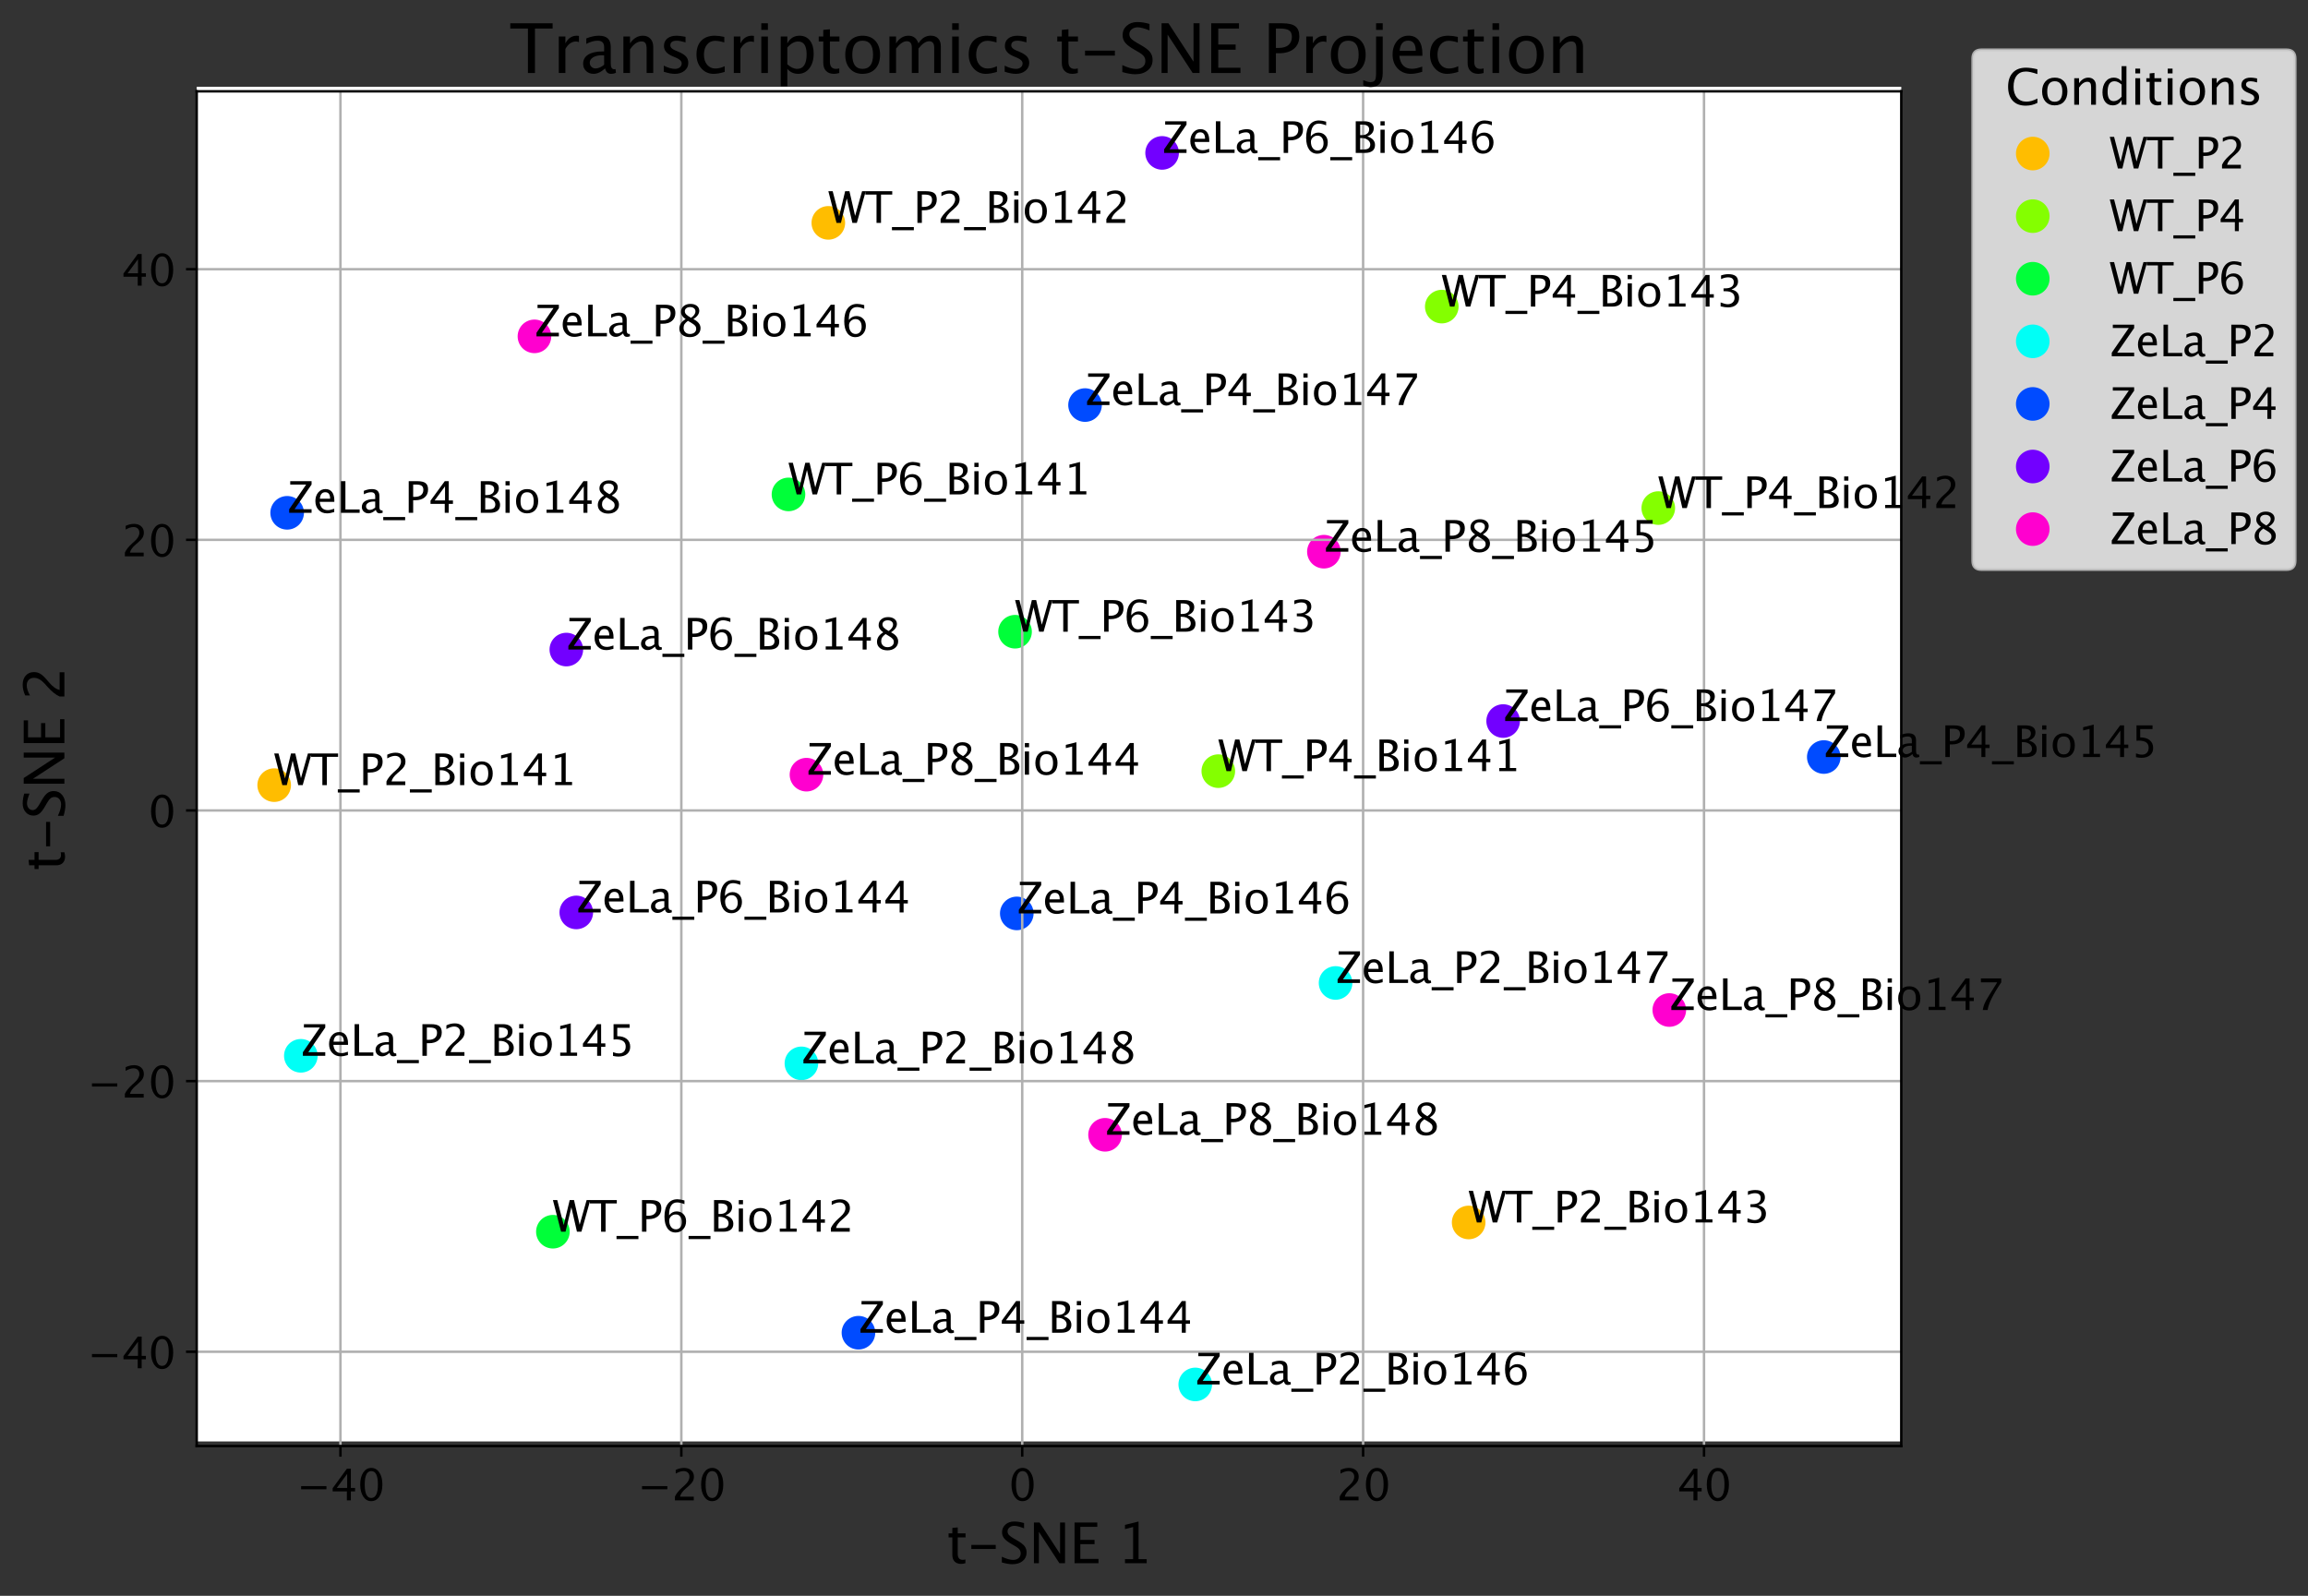 <?xml version="1.0" encoding="UTF-8" standalone="no"?>
<svg
   width="755.535pt"
   height="522.463pt"
   viewBox="0 0 755.535 522.463"
   version="1.1"
   id="svg528"
   sodipodi:docname="Transcriptomics_t_SNE_Projection.svg"
   inkscape:version="1.4 (e7c3feb1, 2024-10-09)"
   inkscape:export-filename="Transcriptomics_t_SNE_Projection.png"
   inkscape:export-xdpi="300"
   inkscape:export-ydpi="300"
   xmlns:inkscape="http://www.inkscape.org/namespaces/inkscape"
   xmlns:sodipodi="http://sodipodi.sourceforge.net/DTD/sodipodi-0.dtd"
   xmlns:xlink="http://www.w3.org/1999/xlink"
   xmlns="http://www.w3.org/2000/svg"
   xmlns:svg="http://www.w3.org/2000/svg"
   xmlns:rdf="http://www.w3.org/1999/02/22-rdf-syntax-ns#"
   xmlns:cc="http://creativecommons.org/ns#"
   xmlns:dc="http://purl.org/dc/elements/1.1/">
  <rect x="0" y="0" width="755.535" height="522.463" fill="#333333" stroke="none"/>
  <sodipodi:namedview
     id="namedview528"
     pagecolor="#ffffff"
     bordercolor="#666666"
     borderopacity="1.0"
     inkscape:showpageshadow="2"
     inkscape:pageopacity="0.0"
     inkscape:pagecheckerboard="0"
     inkscape:deskcolor="#d1d1d1"
     inkscape:document-units="pt"
     inkscape:zoom="0.65197589"
     inkscape:cx="521.49167"
     inkscape:cy="394.95325"
     inkscape:window-width="1344"
     inkscape:window-height="758"
     inkscape:window-x="0"
     inkscape:window-y="25"
     inkscape:window-maximized="0"
     inkscape:current-layer="figure_1" />
  <defs
     id="defs1">
    <style
       type="text/css"
       id="style1">*{stroke-linejoin: round; stroke-linecap: butt}</style>
  </defs>
  <g
     id="figure_1">
    <g
       id="axes_1">
      <g
         id="patch_2"
         transform="translate(0,-1.5)">
        <path
           d="M 64.39,473.423 H 622.39 V 29.903 H 64.39 Z"
           style="fill:#ffffff"
           id="path2" />
      </g>
      <g
         id="PathCollection_1">
        <defs
           id="defs2">
          <path
             id="C0_0_d060e94211"
             d="M 0,5 C 1.326,5 2.598,4.473 3.536,3.536 4.473,2.598 5,1.326 5,0 5,-1.326 4.473,-2.598 3.536,-3.536 2.598,-4.473 1.326,-5 0,-5 -1.326,-5 -2.598,-4.473 -3.536,-3.536 -4.473,-2.598 -5,-1.326 -5,0 -5,1.326 -4.473,2.598 -3.536,3.536 -2.598,4.473 -1.326,5 0,5 Z" />
        </defs>
        <g
           clip-path="url(#p882e6faa1a)"
           id="g2">
          <use
             xlink:href="#C0_0_d060e94211"
             x="480.77"
             y="400.234"
             style="fill:#ffbd00;stroke:#ffbd00"
             id="use2" />
        </g>
        <g
           clip-path="url(#p882e6faa1a)"
           id="g3">
          <use
             xlink:href="#C0_0_d060e94211"
             x="471.974"
             y="100.382"
             style="fill:#84ff00;stroke:#84ff00"
             id="use3" />
        </g>
        <g
           clip-path="url(#p882e6faa1a)"
           id="g4">
          <use
             xlink:href="#C0_0_d060e94211"
             x="332.283"
             y="206.823"
             style="fill:#00ff39;stroke:#00ff39"
             id="use4" />
        </g>
        <g
           clip-path="url(#p882e6faa1a)"
           id="g5">
          <use
             xlink:href="#C0_0_d060e94211"
             x="281.019"
             y="436.328"
             style="fill:#004bff;stroke:#004bff"
             id="use5" />
        </g>
        <g
           clip-path="url(#p882e6faa1a)"
           id="g6">
          <use
             xlink:href="#C0_0_d060e94211"
             x="188.65"
             y="298.728"
             style="fill:#7200ff;stroke:#7200ff"
             id="use6" />
        </g>
        <g
           clip-path="url(#p882e6faa1a)"
           id="g7">
          <use
             xlink:href="#C0_0_d060e94211"
             x="89.753"
             y="257.051"
             style="fill:#ffbd00;stroke:#ffbd00"
             id="use7" />
        </g>
        <g
           clip-path="url(#p882e6faa1a)"
           id="g8">
          <use
             xlink:href="#C0_0_d060e94211"
             x="264.003"
             y="253.629"
             style="fill:#ff00cf;stroke:#ff00cf"
             id="use8" />
        </g>
        <g
           clip-path="url(#p882e6faa1a)"
           id="g9">
          <use
             xlink:href="#C0_0_d060e94211"
             x="98.482"
             y="345.668"
             style="fill:#00fff6;stroke:#00fff6"
             id="use9" />
        </g>
        <g
           clip-path="url(#p882e6faa1a)"
           id="g10">
          <use
             xlink:href="#C0_0_d060e94211"
             x="597.026"
             y="247.849"
             style="fill:#004bff;stroke:#004bff"
             id="use10" />
        </g>
        <g
           clip-path="url(#p882e6faa1a)"
           id="g11">
          <use
             xlink:href="#C0_0_d060e94211"
             x="433.385"
             y="180.623"
             style="fill:#ff00cf;stroke:#ff00cf"
             id="use11" />
        </g>
        <g
           clip-path="url(#p882e6faa1a)"
           id="g12">
          <use
             xlink:href="#C0_0_d060e94211"
             x="391.274"
             y="453.263"
             style="fill:#00fff6;stroke:#00fff6"
             id="use12" />
        </g>
        <g
           clip-path="url(#p882e6faa1a)"
           id="g13">
          <use
             xlink:href="#C0_0_d060e94211"
             x="332.85"
             y="299.05"
             style="fill:#004bff;stroke:#004bff"
             id="use13" />
        </g>
        <g
           clip-path="url(#p882e6faa1a)"
           id="g14">
          <use
             xlink:href="#C0_0_d060e94211"
             x="380.419"
             y="50.063"
             style="fill:#7200ff;stroke:#7200ff"
             id="use14" />
        </g>
        <g
           clip-path="url(#p882e6faa1a)"
           id="g15">
          <use
             xlink:href="#C0_0_d060e94211"
             x="398.817"
             y="252.473"
             style="fill:#84ff00;stroke:#84ff00"
             id="use15" />
        </g>
        <g
           clip-path="url(#p882e6faa1a)"
           id="g16">
          <use
             xlink:href="#C0_0_d060e94211"
             x="174.955"
             y="110.123"
             style="fill:#ff00cf;stroke:#ff00cf"
             id="use16" />
        </g>
        <g
           clip-path="url(#p882e6faa1a)"
           id="g17">
          <use
             xlink:href="#C0_0_d060e94211"
             x="437.206"
             y="321.819"
             style="fill:#00fff6;stroke:#00fff6"
             id="use17" />
        </g>
        <g
           clip-path="url(#p882e6faa1a)"
           id="g18">
          <use
             xlink:href="#C0_0_d060e94211"
             x="355.195"
             y="132.618"
             style="fill:#004bff;stroke:#004bff"
             id="use18" />
        </g>
        <g
           clip-path="url(#p882e6faa1a)"
           id="g19"
           transform="translate(0,-13.5)">
          <use
             xlink:href="#C0_0_d060e94211"
             x="492.062"
             y="249.569"
             style="fill:#7200ff;stroke:#7200ff"
             id="use19" />
        </g>
        <g
           clip-path="url(#p882e6faa1a)"
           id="g20">
          <use
             xlink:href="#C0_0_d060e94211"
             x="546.454"
             y="330.68"
             style="fill:#ff00cf;stroke:#ff00cf"
             id="use20" />
        </g>
        <g
           clip-path="url(#p882e6faa1a)"
           id="g21">
          <use
             xlink:href="#C0_0_d060e94211"
             x="262.345"
             y="348.141"
             style="fill:#00fff6;stroke:#00fff6"
             id="use21" />
        </g>
        <g
           clip-path="url(#p882e6faa1a)"
           id="g22">
          <use
             xlink:href="#C0_0_d060e94211"
             x="94"
             y="167.895"
             style="fill:#004bff;stroke:#004bff"
             id="use22" />
        </g>
        <g
           clip-path="url(#p882e6faa1a)"
           id="g23">
          <use
             xlink:href="#C0_0_d060e94211"
             x="258.112"
             y="161.872"
             style="fill:#00ff39;stroke:#00ff39"
             id="use23" />
        </g>
        <g
           clip-path="url(#p882e6faa1a)"
           id="g24">
          <use
             xlink:href="#C0_0_d060e94211"
             x="185.393"
             y="212.667"
             style="fill:#7200ff;stroke:#7200ff"
             id="use24" />
        </g>
        <g
           clip-path="url(#p882e6faa1a)"
           id="g25">
          <use
             xlink:href="#C0_0_d060e94211"
             x="361.747"
             y="371.531"
             style="fill:#ff00cf;stroke:#ff00cf"
             id="use25" />
        </g>
        <g
           clip-path="url(#p882e6faa1a)"
           id="g26">
          <use
             xlink:href="#C0_0_d060e94211"
             x="271.156"
             y="72.965"
             style="fill:#ffbd00;stroke:#ffbd00"
             id="use26" />
        </g>
        <g
           clip-path="url(#p882e6faa1a)"
           id="g27">
          <use
             xlink:href="#C0_0_d060e94211"
             x="542.846"
             y="166.344"
             style="fill:#84ff00;stroke:#84ff00"
             id="use27" />
        </g>
        <g
           clip-path="url(#p882e6faa1a)"
           id="g28">
          <use
             xlink:href="#C0_0_d060e94211"
             x="180.991"
             y="403.262"
             style="fill:#00ff39;stroke:#00ff39"
             id="use28" />
        </g>
      </g>
      <g
         id="matplotlib.axis_1">
        <g
           id="xtick_1">
          <g
             id="line2d_1">
            <path
               d="M 111.446,473.423 V 29.903"
               clip-path="url(#p882e6faa1a)"
               style="fill:none;stroke:#b0b0b0;stroke-width:0.8;stroke-linecap:square"
               id="path28" />
          </g>
          <g
             id="line2d_2">
            <defs
               id="defs28">
              <path
                 id="m7dbbf0483a"
                 d="M 0,0 V 3.5"
                 style="stroke:#000000;stroke-width:0.8" />
            </defs>
            <g
               id="g29">
              <use
                 xlink:href="#m7dbbf0483a"
                 x="111.446"
                 y="473.423"
                 style="stroke:#000000;stroke-width:0.8"
                 id="use29" />
            </g>
          </g>
          <g
             id="text_1">
            <!-- −40 -->
            <g
               transform="matrix(0.14,0,0,-0.14,97.024,491.216)"
               id="g32">
              <defs
                 id="defs29">
                <path
                   id="LucidaGrande-2212"
                   d="m 694,1619 v 462 h 3700 v -462 z"
                   transform="scale(0.016)" />
                <path
                   id="LucidaGrande-34"
                   d="M 2409,0 V 1309 H 328 v 466 l 2081,2850 h 579 V 1813 h 618 V 1309 H 2988 V 0 Z M 931,1813 h 1519 v 2056 z"
                   transform="scale(0.016)" />
                <path
                   id="LucidaGrande-30"
                   d="m 2006,-116 q -715,0 -1158,673 -442,674 -442,1759 0,1093 445,1759 446,666 1174,666 728,0 1173,-666 446,-666 446,-1750 0,-1112 -446,-1777 -445,-664 -1192,-664 z m 7,463 q 978,0 978,1987 0,1944 -966,1944 -962,0 -962,-1962 0,-1969 950,-1969 z"
                   transform="scale(0.016)" />
              </defs>
              <use
                 xlink:href="#LucidaGrande-2212"
                 id="use30" />
              <use
                 xlink:href="#LucidaGrande-34"
                 x="79.541"
                 id="use31" />
              <use
                 xlink:href="#LucidaGrande-30"
                 x="142.773"
                 id="use32" />
            </g>
          </g>
        </g>
        <g
           id="xtick_2">
          <g
             id="line2d_3">
            <path
               d="M 223.038,473.423 V 29.903"
               clip-path="url(#p882e6faa1a)"
               style="fill:none;stroke:#b0b0b0;stroke-width:0.8;stroke-linecap:square"
               id="path32" />
          </g>
          <g
             id="line2d_4">
            <g
               id="g33">
              <use
                 xlink:href="#m7dbbf0483a"
                 x="223.038"
                 y="473.423"
                 style="stroke:#000000;stroke-width:0.8"
                 id="use33" />
            </g>
          </g>
          <g
             id="text_2">
            <!-- −20 -->
            <g
               transform="matrix(0.14,0,0,-0.14,208.617,491.216)"
               id="g36">
              <defs
                 id="defs33">
                <path
                   id="LucidaGrande-32"
                   d="m 531,0 v 541 q 269,628 1088,1368 l 353,316 q 681,616 681,1222 0,387 -233,609 -232,222 -639,222 -481,0 -1134,-372 v 544 q 616,291 1222,291 650,0 1043,-350 394,-350 394,-928 0,-416 -199,-738 -198,-322 -738,-781 L 2131,1741 Q 1391,1113 1275,541 H 3284 V 0 Z"
                   transform="scale(0.016)" />
              </defs>
              <use
                 xlink:href="#LucidaGrande-2212"
                 id="use34" />
              <use
                 xlink:href="#LucidaGrande-32"
                 x="79.541"
                 id="use35" />
              <use
                 xlink:href="#LucidaGrande-30"
                 x="142.773"
                 id="use36" />
            </g>
          </g>
        </g>
        <g
           id="xtick_3">
          <g
             id="line2d_5">
            <path
               d="M 334.631,473.423 V 29.903"
               clip-path="url(#p882e6faa1a)"
               style="fill:none;stroke:#b0b0b0;stroke-width:0.8;stroke-linecap:square"
               id="path36" />
          </g>
          <g
             id="line2d_6">
            <g
               id="g37">
              <use
                 xlink:href="#m7dbbf0483a"
                 x="334.631"
                 y="473.423"
                 style="stroke:#000000;stroke-width:0.8"
                 id="use37" />
            </g>
          </g>
          <g
             id="text_3">
            <!-- 0 -->
            <g
               transform="matrix(0.14,0,0,-0.14,330.205,491.216)"
               id="g38">
              <use
                 xlink:href="#LucidaGrande-30"
                 id="use38" />
            </g>
          </g>
        </g>
        <g
           id="xtick_4">
          <g
             id="line2d_7">
            <path
               d="M 446.224,473.423 V 29.903"
               clip-path="url(#p882e6faa1a)"
               style="fill:none;stroke:#b0b0b0;stroke-width:0.8;stroke-linecap:square"
               id="path38" />
          </g>
          <g
             id="line2d_8">
            <g
               id="g39">
              <use
                 xlink:href="#m7dbbf0483a"
                 x="446.224"
                 y="473.423"
                 style="stroke:#000000;stroke-width:0.8"
                 id="use39" />
            </g>
          </g>
          <g
             id="text_4">
            <!-- 20 -->
            <g
               transform="matrix(0.14,0,0,-0.14,437.371,491.216)"
               id="g41">
              <use
                 xlink:href="#LucidaGrande-32"
                 id="use40" />
              <use
                 xlink:href="#LucidaGrande-30"
                 x="63.232"
                 id="use41" />
            </g>
          </g>
        </g>
        <g
           id="xtick_5">
          <g
             id="line2d_9">
            <path
               d="M 557.817,473.423 V 29.903"
               clip-path="url(#p882e6faa1a)"
               style="fill:none;stroke:#b0b0b0;stroke-width:0.8;stroke-linecap:square"
               id="path41" />
          </g>
          <g
             id="line2d_10">
            <g
               id="g42">
              <use
                 xlink:href="#m7dbbf0483a"
                 x="557.817"
                 y="473.423"
                 style="stroke:#000000;stroke-width:0.8"
                 id="use42" />
            </g>
          </g>
          <g
             id="text_5">
            <!-- 40 -->
            <g
               transform="matrix(0.14,0,0,-0.14,548.964,491.216)"
               id="g44">
              <use
                 xlink:href="#LucidaGrande-34"
                 id="use43" />
              <use
                 xlink:href="#LucidaGrande-30"
                 x="63.232"
                 id="use44" />
            </g>
          </g>
        </g>
        <g
           id="text_6">
          <!-- t-SNE 1 -->
          <g
             transform="matrix(0.18,0,0,-0.18,309.903,511.792)"
             id="g51">
            <defs
               id="defs44">
              <path
                 id="LucidaGrande-74"
                 d="M 1634,-78 Q 1166,-78 903,190 641,459 641,938 V 2931 H 216 v 463 h 425 v 615 l 615,60 v -675 h 888 V 2931 H 1256 V 1050 q 0,-666 575,-666 122,0 297,41 V 0 q -284,-78 -494,-78 z"
                 transform="scale(0.016)" />
              <path
                 id="LucidaGrande-2d"
                 d="m 463,1619 v 462 h 2775 v -462 z"
                 transform="scale(0.016)" />
              <path
                 id="LucidaGrande-53"
                 d="m 1503,-116 q -465,0 -1190,204 v 650 q 781,-363 1284,-363 387,0 623,203 236,203 236,535 0,271 -155,462 -154,191 -570,425 l -318,184 q -591,338 -833,636 -242,299 -242,696 0,534 387,879 388,346 988,346 534,0 1128,-178 v -600 q -732,287 -1091,287 -341,0 -563,-181 -221,-181 -221,-456 0,-232 162,-410 163,-178 594,-425 l 331,-187 q 600,-341 837,-644 238,-303 238,-728 0,-603 -445,-969 -445,-366 -1180,-366 z"
                 transform="scale(0.016)" />
              <path
                 id="LucidaGrande-4e"
                 d="m 597,0 v 4625 h 644 L 3569,1053 v 3572 h 562 V 0 H 3491 L 1159,3572 V 0 Z"
                 transform="scale(0.016)" />
              <path
                 id="LucidaGrande-45"
                 d="M 597,0 V 4625 H 3181 V 4134 H 1253 V 2650 H 2869 V 2166 H 1253 V 491 H 3316 V 0 Z"
                 transform="scale(0.016)" />
              <path
                 id="LucidaGrande-20"
                 transform="scale(0.016)"
                 d="" />
              <path
                 id="LucidaGrande-31"
                 d="m 963,0 v 463 h 925 V 4113 L 963,3881 v 475 l 1543,385 V 463 h 925 V 0 Z"
                 transform="scale(0.016)" />
            </defs>
            <use
               xlink:href="#LucidaGrande-74"
               id="use45" />
            <use
               xlink:href="#LucidaGrande-2d"
               x="37.402"
               id="use46" />
            <use
               xlink:href="#LucidaGrande-53"
               x="95.264"
               id="use47" />
            <use
               xlink:href="#LucidaGrande-4e"
               x="149.121"
               id="use48" />
            <use
               xlink:href="#LucidaGrande-45"
               x="222.998"
               id="use49" />
            <use
               xlink:href="#LucidaGrande-20"
               x="277.197"
               id="use50" />
            <use
               xlink:href="#LucidaGrande-31"
               x="308.838"
               id="use51" />
          </g>
        </g>
      </g>
      <g
         id="matplotlib.axis_2">
        <g
           id="ytick_1">
          <g
             id="line2d_11">
            <path
               d="M 64.39,442.569 H 622.39"
               clip-path="url(#p882e6faa1a)"
               style="fill:none;stroke:#b0b0b0;stroke-width:0.8;stroke-linecap:square"
               id="path51" />
          </g>
          <g
             id="line2d_12">
            <defs
               id="defs51">
              <path
                 id="m785717465c"
                 d="M 0,0 H -3.5"
                 style="stroke:#000000;stroke-width:0.8" />
            </defs>
            <g
               id="g52">
              <use
                 xlink:href="#m785717465c"
                 x="64.39"
                 y="442.569"
                 style="stroke:#000000;stroke-width:0.8"
                 id="use52" />
            </g>
          </g>
          <g
             id="text_7">
            <!-- −40 -->
            <g
               transform="matrix(0.14,0,0,-0.14,28.547,447.966)"
               id="g55">
              <use
                 xlink:href="#LucidaGrande-2212"
                 id="use53" />
              <use
                 xlink:href="#LucidaGrande-34"
                 x="79.541"
                 id="use54" />
              <use
                 xlink:href="#LucidaGrande-30"
                 x="142.773"
                 id="use55" />
            </g>
          </g>
        </g>
        <g
           id="ytick_2">
          <g
             id="line2d_13">
            <path
               d="M 64.39,353.96 H 622.39"
               clip-path="url(#p882e6faa1a)"
               style="fill:none;stroke:#b0b0b0;stroke-width:0.8;stroke-linecap:square"
               id="path55" />
          </g>
          <g
             id="line2d_14">
            <g
               id="g56">
              <use
                 xlink:href="#m785717465c"
                 x="64.39"
                 y="353.96"
                 style="stroke:#000000;stroke-width:0.8"
                 id="use56" />
            </g>
          </g>
          <g
             id="text_8">
            <!-- −20 -->
            <g
               transform="matrix(0.14,0,0,-0.14,28.547,359.356)"
               id="g59">
              <use
                 xlink:href="#LucidaGrande-2212"
                 id="use57" />
              <use
                 xlink:href="#LucidaGrande-32"
                 x="79.541"
                 id="use58" />
              <use
                 xlink:href="#LucidaGrande-30"
                 x="142.773"
                 id="use59" />
            </g>
          </g>
        </g>
        <g
           id="ytick_3">
          <g
             id="line2d_15">
            <path
               d="M 64.39,265.351 H 622.39"
               clip-path="url(#p882e6faa1a)"
               style="fill:none;stroke:#b0b0b0;stroke-width:0.8;stroke-linecap:square"
               id="path59" />
          </g>
          <g
             id="line2d_16">
            <g
               id="g60">
              <use
                 xlink:href="#m785717465c"
                 x="64.39"
                 y="265.351"
                 style="stroke:#000000;stroke-width:0.8"
                 id="use60" />
            </g>
          </g>
          <g
             id="text_9">
            <!-- 0 -->
            <g
               transform="matrix(0.14,0,0,-0.14,48.537,270.747)"
               id="g61">
              <use
                 xlink:href="#LucidaGrande-30"
                 id="use61" />
            </g>
          </g>
        </g>
        <g
           id="ytick_4">
          <g
             id="line2d_17">
            <path
               d="M 64.39,176.742 H 622.39"
               clip-path="url(#p882e6faa1a)"
               style="fill:none;stroke:#b0b0b0;stroke-width:0.8;stroke-linecap:square"
               id="path61" />
          </g>
          <g
             id="line2d_18">
            <g
               id="g62">
              <use
                 xlink:href="#m785717465c"
                 x="64.39"
                 y="176.742"
                 style="stroke:#000000;stroke-width:0.8"
                 id="use62" />
            </g>
          </g>
          <g
             id="text_10">
            <!-- 20 -->
            <g
               transform="matrix(0.14,0,0,-0.14,39.684,182.138)"
               id="g64">
              <use
                 xlink:href="#LucidaGrande-32"
                 id="use63" />
              <use
                 xlink:href="#LucidaGrande-30"
                 x="63.232"
                 id="use64" />
            </g>
          </g>
        </g>
        <g
           id="ytick_5">
          <g
             id="line2d_19">
            <path
               d="M 64.39,88.133 H 622.39"
               clip-path="url(#p882e6faa1a)"
               style="fill:none;stroke:#b0b0b0;stroke-width:0.8;stroke-linecap:square"
               id="path64" />
          </g>
          <g
             id="line2d_20">
            <g
               id="g65">
              <use
                 xlink:href="#m785717465c"
                 x="64.39"
                 y="88.133"
                 style="stroke:#000000;stroke-width:0.8"
                 id="use65" />
            </g>
          </g>
          <g
             id="text_11">
            <!-- 40 -->
            <g
               transform="matrix(0.14,0,0,-0.14,39.684,93.529)"
               id="g67">
              <use
                 xlink:href="#LucidaGrande-34"
                 id="use66" />
              <use
                 xlink:href="#LucidaGrande-30"
                 x="63.232"
                 id="use67" />
            </g>
          </g>
        </g>
        <g
           id="text_12">
          <!-- t-SNE 2 -->
          <g
             transform="matrix(0,-0.18,-0.18,0,21.077,285.15)"
             id="g74">
            <use
               xlink:href="#LucidaGrande-74"
               id="use68" />
            <use
               xlink:href="#LucidaGrande-2d"
               x="37.402"
               id="use69" />
            <use
               xlink:href="#LucidaGrande-53"
               x="95.264"
               id="use70" />
            <use
               xlink:href="#LucidaGrande-4e"
               x="149.121"
               id="use71" />
            <use
               xlink:href="#LucidaGrande-45"
               x="222.998"
               id="use72" />
            <use
               xlink:href="#LucidaGrande-20"
               x="277.197"
               id="use73" />
            <use
               xlink:href="#LucidaGrande-32"
               x="308.838"
               id="use74" />
          </g>
        </g>
      </g>
      <g
         id="patch_3">
        <path
           d="M 64.39,473.423 V 29.903"
           style="fill:none;stroke:#000000;stroke-width:0.8;stroke-linecap:square;stroke-linejoin:miter"
           id="path74" />
      </g>
      <g
         id="patch_4">
        <path
           d="M 622.39,473.423 V 29.903"
           style="fill:none;stroke:#000000;stroke-width:0.8;stroke-linecap:square;stroke-linejoin:miter"
           id="path75" />
      </g>
      <g
         id="patch_5">
        <path
           d="M 64.39,473.423 H 622.39"
           style="fill:none;stroke:#000000;stroke-width:0.8;stroke-linecap:square;stroke-linejoin:miter"
           id="path76" />
      </g>
      <g
         id="patch_6">
        <path
           d="M 64.39,29.903 H 622.39"
           style="fill:none;stroke:#000000;stroke-width:0.8;stroke-linecap:square;stroke-linejoin:miter"
           id="path77" />
      </g>
      <g
         id="text_13">
        <!-- WT_P2_Bio143 -->
        <g
           transform="matrix(0.14,0,0,-0.14,480.77,400.234)"
           id="g88">
          <defs
             id="defs77">
            <path
               id="LucidaGrande-57"
               d="M 1197,0 6,4625 h 632 l 946,-3653 872,3653 h 632 l 825,-3603 1018,3603 h 535 L 4169,0 H 3516 L 2700,3566 1847,0 Z"
               transform="scale(0.016)" />
            <path
               id="LucidaGrande-54"
               d="M 1697,0 V 4134 H 56 v 491 H 3994 V 4134 H 2353 V 0 Z"
               transform="scale(0.016)" />
            <path
               id="LucidaGrande-5f"
               d="m 0,-1078 v 462 h 3200 v -462 z"
               transform="scale(0.016)" />
            <path
               id="LucidaGrande-50"
               d="m 597,0 v 4625 h 1259 q 838,0 1203,-283 366,-283 366,-929 0,-738 -500,-1157 -500,-418 -1387,-418 H 1247 V 0 Z m 650,2334 h 266 q 584,0 902,269 319,269 319,760 0,415 -250,593 -250,178 -834,178 h -403 z"
               transform="scale(0.016)" />
            <path
               id="LucidaGrande-42"
               d="m 597,0 v 4625 h 1200 q 694,0 1064,-263 370,-262 370,-756 0,-840 -950,-1197 Q 3416,2063 3416,1156 3416,594 3041,297 2666,0 1959,0 Z m 650,491 h 134 q 722,0 935,90 406,172 406,638 0,412 -369,685 -369,274 -922,274 h -184 z m 0,2103 h 209 q 525,0 814,225 289,225 289,634 0,681 -1056,681 h -256 z"
               transform="scale(0.016)" />
            <path
               id="LucidaGrande-69"
               d="m 616,0 v 3394 h 615 V 0 Z m 0,4009 v 616 h 615 v -616 z"
               transform="scale(0.016)" />
            <path
               id="LucidaGrande-6f"
               d="m 1944,-78 q -728,0 -1163,483 -434,483 -434,1292 0,819 436,1295 436,477 1183,477 747,0 1182,-477 436,-476 436,-1289 Q 3584,872 3146,397 2709,-78 1944,-78 Z m 9,462 q 978,0 978,1319 0,1303 -965,1303 -963,0 -963,-1309 0,-1313 950,-1313 z"
               transform="scale(0.016)" />
            <path
               id="LucidaGrande-33"
               d="m 650,34 v 575 q 663,-262 1044,-262 440,0 717,258 277,258 277,667 0,975 -1366,975 h -244 v 416 l 216,3 q 1281,0 1281,903 0,709 -844,709 -462,0 -1018,-259 v 537 q 546,185 1062,185 1419,0 1419,-1072 0,-816 -966,-1163 1119,-259 1119,-1225 0,-653 -432,-1025 -431,-372 -1184,-372 -428,0 -1081,150 z"
               transform="scale(0.016)" />
          </defs>
          <use
             xlink:href="#LucidaGrande-57"
             id="use77" />
          <use
             xlink:href="#LucidaGrande-54"
             x="85.547"
             id="use78" />
          <use
             xlink:href="#LucidaGrande-5f"
             x="148.779"
             id="use79" />
          <use
             xlink:href="#LucidaGrande-50"
             x="198.779"
             id="use80" />
          <use
             xlink:href="#LucidaGrande-32"
             x="254.053"
             id="use81" />
          <use
             xlink:href="#LucidaGrande-5f"
             x="317.285"
             id="use82" />
          <use
             xlink:href="#LucidaGrande-42"
             x="367.285"
             id="use83" />
          <use
             xlink:href="#LucidaGrande-69"
             x="424.805"
             id="use84" />
          <use
             xlink:href="#LucidaGrande-6f"
             x="453.711"
             id="use85" />
          <use
             xlink:href="#LucidaGrande-31"
             x="515.137"
             id="use86" />
          <use
             xlink:href="#LucidaGrande-34"
             x="578.369"
             id="use87" />
          <use
             xlink:href="#LucidaGrande-33"
             x="641.602"
             id="use88" />
        </g>
      </g>
      <g
         id="text_14">
        <!-- WT_P4_Bio143 -->
        <g
           transform="matrix(0.14,0,0,-0.14,471.974,100.382)"
           id="g100">
          <use
             xlink:href="#LucidaGrande-57"
             id="use89" />
          <use
             xlink:href="#LucidaGrande-54"
             x="85.547"
             id="use90" />
          <use
             xlink:href="#LucidaGrande-5f"
             x="148.779"
             id="use91" />
          <use
             xlink:href="#LucidaGrande-50"
             x="198.779"
             id="use92" />
          <use
             xlink:href="#LucidaGrande-34"
             x="254.053"
             id="use93" />
          <use
             xlink:href="#LucidaGrande-5f"
             x="317.285"
             id="use94" />
          <use
             xlink:href="#LucidaGrande-42"
             x="367.285"
             id="use95" />
          <use
             xlink:href="#LucidaGrande-69"
             x="424.805"
             id="use96" />
          <use
             xlink:href="#LucidaGrande-6f"
             x="453.711"
             id="use97" />
          <use
             xlink:href="#LucidaGrande-31"
             x="515.137"
             id="use98" />
          <use
             xlink:href="#LucidaGrande-34"
             x="578.369"
             id="use99" />
          <use
             xlink:href="#LucidaGrande-33"
             x="641.602"
             id="use100" />
        </g>
      </g>
      <g
         id="text_15">
        <!-- WT_P6_Bio143 -->
        <g
           transform="matrix(0.14,0,0,-0.14,332.283,206.823)"
           id="g112">
          <defs
             id="defs100">
            <path
               id="LucidaGrande-36"
               d="m 1100,2397 q 441,572 1109,572 607,0 993,-402 386,-401 386,-1029 0,-722 -433,-1188 -433,-466 -1099,-466 -765,0 -1197,616 -431,616 -431,1709 0,1204 495,1869 496,666 1396,666 412,0 1031,-175 v -538 q -653,250 -1069,250 -1181,0 -1181,-1884 z m 1869,-997 q 0,525 -236,825 -236,300 -655,300 -390,0 -672,-263 -281,-262 -281,-631 0,-581 267,-933 267,-351 708,-351 397,0 633,286 236,286 236,767 z"
               transform="scale(0.016)" />
          </defs>
          <use
             xlink:href="#LucidaGrande-57"
             id="use101" />
          <use
             xlink:href="#LucidaGrande-54"
             x="85.547"
             id="use102" />
          <use
             xlink:href="#LucidaGrande-5f"
             x="148.779"
             id="use103" />
          <use
             xlink:href="#LucidaGrande-50"
             x="198.779"
             id="use104" />
          <use
             xlink:href="#LucidaGrande-36"
             x="254.053"
             id="use105" />
          <use
             xlink:href="#LucidaGrande-5f"
             x="317.285"
             id="use106" />
          <use
             xlink:href="#LucidaGrande-42"
             x="367.285"
             id="use107" />
          <use
             xlink:href="#LucidaGrande-69"
             x="424.805"
             id="use108" />
          <use
             xlink:href="#LucidaGrande-6f"
             x="453.711"
             id="use109" />
          <use
             xlink:href="#LucidaGrande-31"
             x="515.137"
             id="use110" />
          <use
             xlink:href="#LucidaGrande-34"
             x="578.369"
             id="use111" />
          <use
             xlink:href="#LucidaGrande-33"
             x="641.602"
             id="use112" />
        </g>
      </g>
      <g
         id="text_16">
        <!-- ZeLa_P4_Bio144 -->
        <g
           transform="matrix(0.14,0,0,-0.14,281.019,436.328)"
           id="g126">
          <defs
             id="defs112">
            <path
               id="LucidaGrande-5a"
               d="M 297,0 V 525 L 2781,4134 H 450 v 491 H 3569 V 4134 L 1084,525 H 3569 V 0 Z"
               transform="scale(0.016)" />
            <path
               id="LucidaGrande-65"
               d="M 3103,109 Q 2484,-78 2044,-78 1294,-78 820,420 347,919 347,1713 q 0,771 417,1265 417,494 1067,494 616,0 952,-438 336,-437 336,-1243 l -3,-191 H 975 Q 1109,391 2159,391 q 385,0 944,206 z M 1003,2063 h 1497 q 0,946 -706,946 -710,0 -791,-946 z"
               transform="scale(0.016)" />
            <path
               id="LucidaGrande-4c"
               d="m 597,0 v 4625 h 656 V 491 H 3334 V 0 Z"
               transform="scale(0.016)" />
            <path
               id="LucidaGrande-61"
               d="M 2366,431 Q 1813,-78 1300,-78 878,-78 600,186 322,450 322,853 q 0,556 467,854 467,299 1339,299 h 147 v 410 q 0,590 -606,590 -488,0 -1053,-300 v 510 q 622,253 1165,253 569,0 839,-257 271,-256 271,-796 V 878 q 0,-528 325,-528 40,0 118,13 l 44,-341 q -209,-100 -462,-100 -432,0 -550,509 z m -91,335 v 878 l -206,6 q -506,0 -819,-192 -312,-192 -312,-505 0,-222 156,-375 156,-153 381,-153 384,0 800,341 z"
               transform="scale(0.016)" />
          </defs>
          <use
             xlink:href="#LucidaGrande-5a"
             id="use113" />
          <use
             xlink:href="#LucidaGrande-65"
             x="60.449"
             id="use114" />
          <use
             xlink:href="#LucidaGrande-4c"
             x="116.162"
             id="use115" />
          <use
             xlink:href="#LucidaGrande-61"
             x="169.482"
             id="use116" />
          <use
             xlink:href="#LucidaGrande-5f"
             x="224.707"
             id="use117" />
          <use
             xlink:href="#LucidaGrande-50"
             x="274.707"
             id="use118" />
          <use
             xlink:href="#LucidaGrande-34"
             x="329.98"
             id="use119" />
          <use
             xlink:href="#LucidaGrande-5f"
             x="393.213"
             id="use120" />
          <use
             xlink:href="#LucidaGrande-42"
             x="443.213"
             id="use121" />
          <use
             xlink:href="#LucidaGrande-69"
             x="500.732"
             id="use122" />
          <use
             xlink:href="#LucidaGrande-6f"
             x="529.639"
             id="use123" />
          <use
             xlink:href="#LucidaGrande-31"
             x="591.064"
             id="use124" />
          <use
             xlink:href="#LucidaGrande-34"
             x="654.297"
             id="use125" />
          <use
             xlink:href="#LucidaGrande-34"
             x="717.529"
             id="use126" />
        </g>
      </g>
      <g
         id="text_17">
        <!-- ZeLa_P6_Bio144 -->
        <g
           transform="matrix(0.14,0,0,-0.14,188.65,298.728)"
           id="g140">
          <use
             xlink:href="#LucidaGrande-5a"
             id="use127" />
          <use
             xlink:href="#LucidaGrande-65"
             x="60.449"
             id="use128" />
          <use
             xlink:href="#LucidaGrande-4c"
             x="116.162"
             id="use129" />
          <use
             xlink:href="#LucidaGrande-61"
             x="169.482"
             id="use130" />
          <use
             xlink:href="#LucidaGrande-5f"
             x="224.707"
             id="use131" />
          <use
             xlink:href="#LucidaGrande-50"
             x="274.707"
             id="use132" />
          <use
             xlink:href="#LucidaGrande-36"
             x="329.98"
             id="use133" />
          <use
             xlink:href="#LucidaGrande-5f"
             x="393.213"
             id="use134" />
          <use
             xlink:href="#LucidaGrande-42"
             x="443.213"
             id="use135" />
          <use
             xlink:href="#LucidaGrande-69"
             x="500.732"
             id="use136" />
          <use
             xlink:href="#LucidaGrande-6f"
             x="529.639"
             id="use137" />
          <use
             xlink:href="#LucidaGrande-31"
             x="591.064"
             id="use138" />
          <use
             xlink:href="#LucidaGrande-34"
             x="654.297"
             id="use139" />
          <use
             xlink:href="#LucidaGrande-34"
             x="717.529"
             id="use140" />
        </g>
      </g>
      <g
         id="text_18">
        <!-- WT_P2_Bio141 -->
        <g
           transform="matrix(0.14,0,0,-0.14,89.753,257.051)"
           id="g152">
          <use
             xlink:href="#LucidaGrande-57"
             id="use141" />
          <use
             xlink:href="#LucidaGrande-54"
             x="85.547"
             id="use142" />
          <use
             xlink:href="#LucidaGrande-5f"
             x="148.779"
             id="use143" />
          <use
             xlink:href="#LucidaGrande-50"
             x="198.779"
             id="use144" />
          <use
             xlink:href="#LucidaGrande-32"
             x="254.053"
             id="use145" />
          <use
             xlink:href="#LucidaGrande-5f"
             x="317.285"
             id="use146" />
          <use
             xlink:href="#LucidaGrande-42"
             x="367.285"
             id="use147" />
          <use
             xlink:href="#LucidaGrande-69"
             x="424.805"
             id="use148" />
          <use
             xlink:href="#LucidaGrande-6f"
             x="453.711"
             id="use149" />
          <use
             xlink:href="#LucidaGrande-31"
             x="515.137"
             id="use150" />
          <use
             xlink:href="#LucidaGrande-34"
             x="578.369"
             id="use151" />
          <use
             xlink:href="#LucidaGrande-31"
             x="641.602"
             id="use152" />
        </g>
      </g>
      <g
         id="text_19">
        <!-- ZeLa_P8_Bio144 -->
        <g
           transform="matrix(0.14,0,0,-0.14,264.003,253.629)"
           id="g166">
          <defs
             id="defs152">
            <path
               id="LucidaGrande-38"
               d="m 1472,2519 q -678,472 -678,1044 0,525 384,853 385,328 1003,328 572,0 927,-278 355,-278 355,-722 0,-672 -863,-1225 1047,-513 1047,-1322 0,-581 -439,-947 -439,-366 -1133,-366 -681,0 -1102,345 -420,346 -420,909 0,831 919,1381 z m 784,194 q 647,425 647,946 0,279 -216,449 -215,170 -568,170 -341,0 -554,-167 -212,-167 -212,-433 0,-259 192,-464 193,-205 711,-501 z m -450,-444 q -372,-288 -505,-502 -132,-214 -132,-533 0,-396 256,-642 256,-245 675,-245 403,0 658,209 255,210 255,544 0,269 -158,455 -158,186 -611,454 z"
               transform="scale(0.016)" />
          </defs>
          <use
             xlink:href="#LucidaGrande-5a"
             id="use153" />
          <use
             xlink:href="#LucidaGrande-65"
             x="60.449"
             id="use154" />
          <use
             xlink:href="#LucidaGrande-4c"
             x="116.162"
             id="use155" />
          <use
             xlink:href="#LucidaGrande-61"
             x="169.482"
             id="use156" />
          <use
             xlink:href="#LucidaGrande-5f"
             x="224.707"
             id="use157" />
          <use
             xlink:href="#LucidaGrande-50"
             x="274.707"
             id="use158" />
          <use
             xlink:href="#LucidaGrande-38"
             x="329.98"
             id="use159" />
          <use
             xlink:href="#LucidaGrande-5f"
             x="393.213"
             id="use160" />
          <use
             xlink:href="#LucidaGrande-42"
             x="443.213"
             id="use161" />
          <use
             xlink:href="#LucidaGrande-69"
             x="500.732"
             id="use162" />
          <use
             xlink:href="#LucidaGrande-6f"
             x="529.639"
             id="use163" />
          <use
             xlink:href="#LucidaGrande-31"
             x="591.064"
             id="use164" />
          <use
             xlink:href="#LucidaGrande-34"
             x="654.297"
             id="use165" />
          <use
             xlink:href="#LucidaGrande-34"
             x="717.529"
             id="use166" />
        </g>
      </g>
      <g
         id="text_20">
        <!-- ZeLa_P2_Bio145 -->
        <g
           transform="matrix(0.14,0,0,-0.14,98.482,345.668)"
           id="g180">
          <defs
             id="defs166">
            <path
               id="LucidaGrande-35"
               d="m 778,-19 v 550 q 460,-184 875,-184 456,0 717,268 261,269 261,741 0,1041 -1434,1041 -163,0 -341,-22 V 4625 H 3197 V 4088 H 1397 V 2869 q 891,0 1391,-410 500,-409 500,-1134 0,-675 -455,-1058 -455,-383 -1261,-383 -350,0 -794,97 z"
               transform="scale(0.016)" />
          </defs>
          <use
             xlink:href="#LucidaGrande-5a"
             id="use167" />
          <use
             xlink:href="#LucidaGrande-65"
             x="60.449"
             id="use168" />
          <use
             xlink:href="#LucidaGrande-4c"
             x="116.162"
             id="use169" />
          <use
             xlink:href="#LucidaGrande-61"
             x="169.482"
             id="use170" />
          <use
             xlink:href="#LucidaGrande-5f"
             x="224.707"
             id="use171" />
          <use
             xlink:href="#LucidaGrande-50"
             x="274.707"
             id="use172" />
          <use
             xlink:href="#LucidaGrande-32"
             x="329.98"
             id="use173" />
          <use
             xlink:href="#LucidaGrande-5f"
             x="393.213"
             id="use174" />
          <use
             xlink:href="#LucidaGrande-42"
             x="443.213"
             id="use175" />
          <use
             xlink:href="#LucidaGrande-69"
             x="500.732"
             id="use176" />
          <use
             xlink:href="#LucidaGrande-6f"
             x="529.639"
             id="use177" />
          <use
             xlink:href="#LucidaGrande-31"
             x="591.064"
             id="use178" />
          <use
             xlink:href="#LucidaGrande-34"
             x="654.297"
             id="use179" />
          <use
             xlink:href="#LucidaGrande-35"
             x="717.529"
             id="use180" />
        </g>
      </g>
      <g
         id="text_21">
        <!-- ZeLa_P4_Bio145 -->
        <g
           transform="matrix(0.14,0,0,-0.14,597.026,247.849)"
           id="g194">
          <use
             xlink:href="#LucidaGrande-5a"
             id="use181" />
          <use
             xlink:href="#LucidaGrande-65"
             x="60.449"
             id="use182" />
          <use
             xlink:href="#LucidaGrande-4c"
             x="116.162"
             id="use183" />
          <use
             xlink:href="#LucidaGrande-61"
             x="169.482"
             id="use184" />
          <use
             xlink:href="#LucidaGrande-5f"
             x="224.707"
             id="use185" />
          <use
             xlink:href="#LucidaGrande-50"
             x="274.707"
             id="use186" />
          <use
             xlink:href="#LucidaGrande-34"
             x="329.98"
             id="use187" />
          <use
             xlink:href="#LucidaGrande-5f"
             x="393.213"
             id="use188" />
          <use
             xlink:href="#LucidaGrande-42"
             x="443.213"
             id="use189" />
          <use
             xlink:href="#LucidaGrande-69"
             x="500.732"
             id="use190" />
          <use
             xlink:href="#LucidaGrande-6f"
             x="529.639"
             id="use191" />
          <use
             xlink:href="#LucidaGrande-31"
             x="591.064"
             id="use192" />
          <use
             xlink:href="#LucidaGrande-34"
             x="654.297"
             id="use193" />
          <use
             xlink:href="#LucidaGrande-35"
             x="717.529"
             id="use194" />
        </g>
      </g>
      <g
         id="text_22">
        <!-- ZeLa_P8_Bio145 -->
        <g
           transform="matrix(0.14,0,0,-0.14,433.385,180.623)"
           id="g208">
          <use
             xlink:href="#LucidaGrande-5a"
             id="use195" />
          <use
             xlink:href="#LucidaGrande-65"
             x="60.449"
             id="use196" />
          <use
             xlink:href="#LucidaGrande-4c"
             x="116.162"
             id="use197" />
          <use
             xlink:href="#LucidaGrande-61"
             x="169.482"
             id="use198" />
          <use
             xlink:href="#LucidaGrande-5f"
             x="224.707"
             id="use199" />
          <use
             xlink:href="#LucidaGrande-50"
             x="274.707"
             id="use200" />
          <use
             xlink:href="#LucidaGrande-38"
             x="329.98"
             id="use201" />
          <use
             xlink:href="#LucidaGrande-5f"
             x="393.213"
             id="use202" />
          <use
             xlink:href="#LucidaGrande-42"
             x="443.213"
             id="use203" />
          <use
             xlink:href="#LucidaGrande-69"
             x="500.732"
             id="use204" />
          <use
             xlink:href="#LucidaGrande-6f"
             x="529.639"
             id="use205" />
          <use
             xlink:href="#LucidaGrande-31"
             x="591.064"
             id="use206" />
          <use
             xlink:href="#LucidaGrande-34"
             x="654.297"
             id="use207" />
          <use
             xlink:href="#LucidaGrande-35"
             x="717.529"
             id="use208" />
        </g>
      </g>
      <g
         id="text_23">
        <!-- ZeLa_P2_Bio146 -->
        <g
           transform="matrix(0.14,0,0,-0.14,391.274,453.263)"
           id="g222">
          <use
             xlink:href="#LucidaGrande-5a"
             id="use209" />
          <use
             xlink:href="#LucidaGrande-65"
             x="60.449"
             id="use210" />
          <use
             xlink:href="#LucidaGrande-4c"
             x="116.162"
             id="use211" />
          <use
             xlink:href="#LucidaGrande-61"
             x="169.482"
             id="use212" />
          <use
             xlink:href="#LucidaGrande-5f"
             x="224.707"
             id="use213" />
          <use
             xlink:href="#LucidaGrande-50"
             x="274.707"
             id="use214" />
          <use
             xlink:href="#LucidaGrande-32"
             x="329.98"
             id="use215" />
          <use
             xlink:href="#LucidaGrande-5f"
             x="393.213"
             id="use216" />
          <use
             xlink:href="#LucidaGrande-42"
             x="443.213"
             id="use217" />
          <use
             xlink:href="#LucidaGrande-69"
             x="500.732"
             id="use218" />
          <use
             xlink:href="#LucidaGrande-6f"
             x="529.639"
             id="use219" />
          <use
             xlink:href="#LucidaGrande-31"
             x="591.064"
             id="use220" />
          <use
             xlink:href="#LucidaGrande-34"
             x="654.297"
             id="use221" />
          <use
             xlink:href="#LucidaGrande-36"
             x="717.529"
             id="use222" />
        </g>
      </g>
      <g
         id="text_24">
        <!-- ZeLa_P4_Bio146 -->
        <g
           transform="matrix(0.14,0,0,-0.14,332.85,299.05)"
           id="g236">
          <use
             xlink:href="#LucidaGrande-5a"
             id="use223" />
          <use
             xlink:href="#LucidaGrande-65"
             x="60.449"
             id="use224" />
          <use
             xlink:href="#LucidaGrande-4c"
             x="116.162"
             id="use225" />
          <use
             xlink:href="#LucidaGrande-61"
             x="169.482"
             id="use226" />
          <use
             xlink:href="#LucidaGrande-5f"
             x="224.707"
             id="use227" />
          <use
             xlink:href="#LucidaGrande-50"
             x="274.707"
             id="use228" />
          <use
             xlink:href="#LucidaGrande-34"
             x="329.98"
             id="use229" />
          <use
             xlink:href="#LucidaGrande-5f"
             x="393.213"
             id="use230" />
          <use
             xlink:href="#LucidaGrande-42"
             x="443.213"
             id="use231" />
          <use
             xlink:href="#LucidaGrande-69"
             x="500.732"
             id="use232" />
          <use
             xlink:href="#LucidaGrande-6f"
             x="529.639"
             id="use233" />
          <use
             xlink:href="#LucidaGrande-31"
             x="591.064"
             id="use234" />
          <use
             xlink:href="#LucidaGrande-34"
             x="654.297"
             id="use235" />
          <use
             xlink:href="#LucidaGrande-36"
             x="717.529"
             id="use236" />
        </g>
      </g>
      <g
         id="text_25">
        <!-- ZeLa_P6_Bio146 -->
        <g
           transform="matrix(0.14,0,0,-0.14,380.419,50.063)"
           id="g250">
          <use
             xlink:href="#LucidaGrande-5a"
             id="use237" />
          <use
             xlink:href="#LucidaGrande-65"
             x="60.449"
             id="use238" />
          <use
             xlink:href="#LucidaGrande-4c"
             x="116.162"
             id="use239" />
          <use
             xlink:href="#LucidaGrande-61"
             x="169.482"
             id="use240" />
          <use
             xlink:href="#LucidaGrande-5f"
             x="224.707"
             id="use241" />
          <use
             xlink:href="#LucidaGrande-50"
             x="274.707"
             id="use242" />
          <use
             xlink:href="#LucidaGrande-36"
             x="329.98"
             id="use243" />
          <use
             xlink:href="#LucidaGrande-5f"
             x="393.213"
             id="use244" />
          <use
             xlink:href="#LucidaGrande-42"
             x="443.213"
             id="use245" />
          <use
             xlink:href="#LucidaGrande-69"
             x="500.732"
             id="use246" />
          <use
             xlink:href="#LucidaGrande-6f"
             x="529.639"
             id="use247" />
          <use
             xlink:href="#LucidaGrande-31"
             x="591.064"
             id="use248" />
          <use
             xlink:href="#LucidaGrande-34"
             x="654.297"
             id="use249" />
          <use
             xlink:href="#LucidaGrande-36"
             x="717.529"
             id="use250" />
        </g>
      </g>
      <g
         id="text_26">
        <!-- WT_P4_Bio141 -->
        <g
           transform="matrix(0.14,0,0,-0.14,398.817,252.473)"
           id="g262">
          <use
             xlink:href="#LucidaGrande-57"
             id="use251" />
          <use
             xlink:href="#LucidaGrande-54"
             x="85.547"
             id="use252" />
          <use
             xlink:href="#LucidaGrande-5f"
             x="148.779"
             id="use253" />
          <use
             xlink:href="#LucidaGrande-50"
             x="198.779"
             id="use254" />
          <use
             xlink:href="#LucidaGrande-34"
             x="254.053"
             id="use255" />
          <use
             xlink:href="#LucidaGrande-5f"
             x="317.285"
             id="use256" />
          <use
             xlink:href="#LucidaGrande-42"
             x="367.285"
             id="use257" />
          <use
             xlink:href="#LucidaGrande-69"
             x="424.805"
             id="use258" />
          <use
             xlink:href="#LucidaGrande-6f"
             x="453.711"
             id="use259" />
          <use
             xlink:href="#LucidaGrande-31"
             x="515.137"
             id="use260" />
          <use
             xlink:href="#LucidaGrande-34"
             x="578.369"
             id="use261" />
          <use
             xlink:href="#LucidaGrande-31"
             x="641.602"
             id="use262" />
        </g>
      </g>
      <g
         id="text_27">
        <!-- ZeLa_P8_Bio146 -->
        <g
           transform="matrix(0.14,0,0,-0.14,174.955,110.123)"
           id="g276">
          <use
             xlink:href="#LucidaGrande-5a"
             id="use263" />
          <use
             xlink:href="#LucidaGrande-65"
             x="60.449"
             id="use264" />
          <use
             xlink:href="#LucidaGrande-4c"
             x="116.162"
             id="use265" />
          <use
             xlink:href="#LucidaGrande-61"
             x="169.482"
             id="use266" />
          <use
             xlink:href="#LucidaGrande-5f"
             x="224.707"
             id="use267" />
          <use
             xlink:href="#LucidaGrande-50"
             x="274.707"
             id="use268" />
          <use
             xlink:href="#LucidaGrande-38"
             x="329.98"
             id="use269" />
          <use
             xlink:href="#LucidaGrande-5f"
             x="393.213"
             id="use270" />
          <use
             xlink:href="#LucidaGrande-42"
             x="443.213"
             id="use271" />
          <use
             xlink:href="#LucidaGrande-69"
             x="500.732"
             id="use272" />
          <use
             xlink:href="#LucidaGrande-6f"
             x="529.639"
             id="use273" />
          <use
             xlink:href="#LucidaGrande-31"
             x="591.064"
             id="use274" />
          <use
             xlink:href="#LucidaGrande-34"
             x="654.297"
             id="use275" />
          <use
             xlink:href="#LucidaGrande-36"
             x="717.529"
             id="use276" />
        </g>
      </g>
      <g
         id="text_28">
        <!-- ZeLa_P2_Bio147 -->
        <g
           transform="matrix(0.14,0,0,-0.14,437.206,321.819)"
           id="g290">
          <defs
             id="defs276">
            <path
               id="LucidaGrande-37"
               d="m 963,0 q 90,541 257,934 168,394 593,1082 L 3075,4047 H 694 v 578 H 3663 V 4047 Q 1884,1425 1672,0 Z"
               transform="scale(0.016)" />
          </defs>
          <use
             xlink:href="#LucidaGrande-5a"
             id="use277" />
          <use
             xlink:href="#LucidaGrande-65"
             x="60.449"
             id="use278" />
          <use
             xlink:href="#LucidaGrande-4c"
             x="116.162"
             id="use279" />
          <use
             xlink:href="#LucidaGrande-61"
             x="169.482"
             id="use280" />
          <use
             xlink:href="#LucidaGrande-5f"
             x="224.707"
             id="use281" />
          <use
             xlink:href="#LucidaGrande-50"
             x="274.707"
             id="use282" />
          <use
             xlink:href="#LucidaGrande-32"
             x="329.98"
             id="use283" />
          <use
             xlink:href="#LucidaGrande-5f"
             x="393.213"
             id="use284" />
          <use
             xlink:href="#LucidaGrande-42"
             x="443.213"
             id="use285" />
          <use
             xlink:href="#LucidaGrande-69"
             x="500.732"
             id="use286" />
          <use
             xlink:href="#LucidaGrande-6f"
             x="529.639"
             id="use287" />
          <use
             xlink:href="#LucidaGrande-31"
             x="591.064"
             id="use288" />
          <use
             xlink:href="#LucidaGrande-34"
             x="654.297"
             id="use289" />
          <use
             xlink:href="#LucidaGrande-37"
             x="717.529"
             id="use290" />
        </g>
      </g>
      <g
         id="text_29">
        <!-- ZeLa_P4_Bio147 -->
        <g
           transform="matrix(0.14,0,0,-0.14,355.195,132.618)"
           id="g304">
          <use
             xlink:href="#LucidaGrande-5a"
             id="use291" />
          <use
             xlink:href="#LucidaGrande-65"
             x="60.449"
             id="use292" />
          <use
             xlink:href="#LucidaGrande-4c"
             x="116.162"
             id="use293" />
          <use
             xlink:href="#LucidaGrande-61"
             x="169.482"
             id="use294" />
          <use
             xlink:href="#LucidaGrande-5f"
             x="224.707"
             id="use295" />
          <use
             xlink:href="#LucidaGrande-50"
             x="274.707"
             id="use296" />
          <use
             xlink:href="#LucidaGrande-34"
             x="329.98"
             id="use297" />
          <use
             xlink:href="#LucidaGrande-5f"
             x="393.213"
             id="use298" />
          <use
             xlink:href="#LucidaGrande-42"
             x="443.213"
             id="use299" />
          <use
             xlink:href="#LucidaGrande-69"
             x="500.732"
             id="use300" />
          <use
             xlink:href="#LucidaGrande-6f"
             x="529.639"
             id="use301" />
          <use
             xlink:href="#LucidaGrande-31"
             x="591.064"
             id="use302" />
          <use
             xlink:href="#LucidaGrande-34"
             x="654.297"
             id="use303" />
          <use
             xlink:href="#LucidaGrande-37"
             x="717.529"
             id="use304" />
        </g>
      </g>
      <g
         id="text_30"
         transform="translate(0,-13.5)">
        <!-- ZeLa_P6_Bio147 -->
        <g
           transform="matrix(0.14,0,0,-0.14,492.062,249.569)"
           id="g318">
          <use
             xlink:href="#LucidaGrande-5a"
             id="use305" />
          <use
             xlink:href="#LucidaGrande-65"
             x="60.449"
             id="use306" />
          <use
             xlink:href="#LucidaGrande-4c"
             x="116.162"
             id="use307" />
          <use
             xlink:href="#LucidaGrande-61"
             x="169.482"
             id="use308" />
          <use
             xlink:href="#LucidaGrande-5f"
             x="224.707"
             id="use309" />
          <use
             xlink:href="#LucidaGrande-50"
             x="274.707"
             id="use310" />
          <use
             xlink:href="#LucidaGrande-36"
             x="329.98"
             id="use311" />
          <use
             xlink:href="#LucidaGrande-5f"
             x="393.213"
             id="use312" />
          <use
             xlink:href="#LucidaGrande-42"
             x="443.213"
             id="use313" />
          <use
             xlink:href="#LucidaGrande-69"
             x="500.732"
             id="use314" />
          <use
             xlink:href="#LucidaGrande-6f"
             x="529.639"
             id="use315" />
          <use
             xlink:href="#LucidaGrande-31"
             x="591.064"
             id="use316" />
          <use
             xlink:href="#LucidaGrande-34"
             x="654.297"
             id="use317" />
          <use
             xlink:href="#LucidaGrande-37"
             x="717.529"
             id="use318" />
        </g>
      </g>
      <g
         id="text_31">
        <!-- ZeLa_P8_Bio147 -->
        <g
           transform="matrix(0.14,0,0,-0.14,546.454,330.68)"
           id="g332">
          <use
             xlink:href="#LucidaGrande-5a"
             id="use319" />
          <use
             xlink:href="#LucidaGrande-65"
             x="60.449"
             id="use320" />
          <use
             xlink:href="#LucidaGrande-4c"
             x="116.162"
             id="use321" />
          <use
             xlink:href="#LucidaGrande-61"
             x="169.482"
             id="use322" />
          <use
             xlink:href="#LucidaGrande-5f"
             x="224.707"
             id="use323" />
          <use
             xlink:href="#LucidaGrande-50"
             x="274.707"
             id="use324" />
          <use
             xlink:href="#LucidaGrande-38"
             x="329.98"
             id="use325" />
          <use
             xlink:href="#LucidaGrande-5f"
             x="393.213"
             id="use326" />
          <use
             xlink:href="#LucidaGrande-42"
             x="443.213"
             id="use327" />
          <use
             xlink:href="#LucidaGrande-69"
             x="500.732"
             id="use328" />
          <use
             xlink:href="#LucidaGrande-6f"
             x="529.639"
             id="use329" />
          <use
             xlink:href="#LucidaGrande-31"
             x="591.064"
             id="use330" />
          <use
             xlink:href="#LucidaGrande-34"
             x="654.297"
             id="use331" />
          <use
             xlink:href="#LucidaGrande-37"
             x="717.529"
             id="use332" />
        </g>
      </g>
      <g
         id="text_32">
        <!-- ZeLa_P2_Bio148 -->
        <g
           transform="matrix(0.14,0,0,-0.14,262.345,348.141)"
           id="g346">
          <use
             xlink:href="#LucidaGrande-5a"
             id="use333" />
          <use
             xlink:href="#LucidaGrande-65"
             x="60.449"
             id="use334" />
          <use
             xlink:href="#LucidaGrande-4c"
             x="116.162"
             id="use335" />
          <use
             xlink:href="#LucidaGrande-61"
             x="169.482"
             id="use336" />
          <use
             xlink:href="#LucidaGrande-5f"
             x="224.707"
             id="use337" />
          <use
             xlink:href="#LucidaGrande-50"
             x="274.707"
             id="use338" />
          <use
             xlink:href="#LucidaGrande-32"
             x="329.98"
             id="use339" />
          <use
             xlink:href="#LucidaGrande-5f"
             x="393.213"
             id="use340" />
          <use
             xlink:href="#LucidaGrande-42"
             x="443.213"
             id="use341" />
          <use
             xlink:href="#LucidaGrande-69"
             x="500.732"
             id="use342" />
          <use
             xlink:href="#LucidaGrande-6f"
             x="529.639"
             id="use343" />
          <use
             xlink:href="#LucidaGrande-31"
             x="591.064"
             id="use344" />
          <use
             xlink:href="#LucidaGrande-34"
             x="654.297"
             id="use345" />
          <use
             xlink:href="#LucidaGrande-38"
             x="717.529"
             id="use346" />
        </g>
      </g>
      <g
         id="text_33">
        <!-- ZeLa_P4_Bio148 -->
        <g
           transform="matrix(0.14,0,0,-0.14,94,167.895)"
           id="g360">
          <use
             xlink:href="#LucidaGrande-5a"
             id="use347" />
          <use
             xlink:href="#LucidaGrande-65"
             x="60.449"
             id="use348" />
          <use
             xlink:href="#LucidaGrande-4c"
             x="116.162"
             id="use349" />
          <use
             xlink:href="#LucidaGrande-61"
             x="169.482"
             id="use350" />
          <use
             xlink:href="#LucidaGrande-5f"
             x="224.707"
             id="use351" />
          <use
             xlink:href="#LucidaGrande-50"
             x="274.707"
             id="use352" />
          <use
             xlink:href="#LucidaGrande-34"
             x="329.98"
             id="use353" />
          <use
             xlink:href="#LucidaGrande-5f"
             x="393.213"
             id="use354" />
          <use
             xlink:href="#LucidaGrande-42"
             x="443.213"
             id="use355" />
          <use
             xlink:href="#LucidaGrande-69"
             x="500.732"
             id="use356" />
          <use
             xlink:href="#LucidaGrande-6f"
             x="529.639"
             id="use357" />
          <use
             xlink:href="#LucidaGrande-31"
             x="591.064"
             id="use358" />
          <use
             xlink:href="#LucidaGrande-34"
             x="654.297"
             id="use359" />
          <use
             xlink:href="#LucidaGrande-38"
             x="717.529"
             id="use360" />
        </g>
      </g>
      <g
         id="text_34">
        <!-- WT_P6_Bio141 -->
        <g
           transform="matrix(0.14,0,0,-0.14,258.112,161.872)"
           id="g372">
          <use
             xlink:href="#LucidaGrande-57"
             id="use361" />
          <use
             xlink:href="#LucidaGrande-54"
             x="85.547"
             id="use362" />
          <use
             xlink:href="#LucidaGrande-5f"
             x="148.779"
             id="use363" />
          <use
             xlink:href="#LucidaGrande-50"
             x="198.779"
             id="use364" />
          <use
             xlink:href="#LucidaGrande-36"
             x="254.053"
             id="use365" />
          <use
             xlink:href="#LucidaGrande-5f"
             x="317.285"
             id="use366" />
          <use
             xlink:href="#LucidaGrande-42"
             x="367.285"
             id="use367" />
          <use
             xlink:href="#LucidaGrande-69"
             x="424.805"
             id="use368" />
          <use
             xlink:href="#LucidaGrande-6f"
             x="453.711"
             id="use369" />
          <use
             xlink:href="#LucidaGrande-31"
             x="515.137"
             id="use370" />
          <use
             xlink:href="#LucidaGrande-34"
             x="578.369"
             id="use371" />
          <use
             xlink:href="#LucidaGrande-31"
             x="641.602"
             id="use372" />
        </g>
      </g>
      <g
         id="text_35">
        <!-- ZeLa_P6_Bio148 -->
        <g
           transform="matrix(0.14,0,0,-0.14,185.393,212.667)"
           id="g386">
          <use
             xlink:href="#LucidaGrande-5a"
             id="use373" />
          <use
             xlink:href="#LucidaGrande-65"
             x="60.449"
             id="use374" />
          <use
             xlink:href="#LucidaGrande-4c"
             x="116.162"
             id="use375" />
          <use
             xlink:href="#LucidaGrande-61"
             x="169.482"
             id="use376" />
          <use
             xlink:href="#LucidaGrande-5f"
             x="224.707"
             id="use377" />
          <use
             xlink:href="#LucidaGrande-50"
             x="274.707"
             id="use378" />
          <use
             xlink:href="#LucidaGrande-36"
             x="329.98"
             id="use379" />
          <use
             xlink:href="#LucidaGrande-5f"
             x="393.213"
             id="use380" />
          <use
             xlink:href="#LucidaGrande-42"
             x="443.213"
             id="use381" />
          <use
             xlink:href="#LucidaGrande-69"
             x="500.732"
             id="use382" />
          <use
             xlink:href="#LucidaGrande-6f"
             x="529.639"
             id="use383" />
          <use
             xlink:href="#LucidaGrande-31"
             x="591.064"
             id="use384" />
          <use
             xlink:href="#LucidaGrande-34"
             x="654.297"
             id="use385" />
          <use
             xlink:href="#LucidaGrande-38"
             x="717.529"
             id="use386" />
        </g>
      </g>
      <g
         id="text_36">
        <!-- ZeLa_P8_Bio148 -->
        <g
           transform="matrix(0.14,0,0,-0.14,361.747,371.531)"
           id="g400">
          <use
             xlink:href="#LucidaGrande-5a"
             id="use387" />
          <use
             xlink:href="#LucidaGrande-65"
             x="60.449"
             id="use388" />
          <use
             xlink:href="#LucidaGrande-4c"
             x="116.162"
             id="use389" />
          <use
             xlink:href="#LucidaGrande-61"
             x="169.482"
             id="use390" />
          <use
             xlink:href="#LucidaGrande-5f"
             x="224.707"
             id="use391" />
          <use
             xlink:href="#LucidaGrande-50"
             x="274.707"
             id="use392" />
          <use
             xlink:href="#LucidaGrande-38"
             x="329.98"
             id="use393" />
          <use
             xlink:href="#LucidaGrande-5f"
             x="393.213"
             id="use394" />
          <use
             xlink:href="#LucidaGrande-42"
             x="443.213"
             id="use395" />
          <use
             xlink:href="#LucidaGrande-69"
             x="500.732"
             id="use396" />
          <use
             xlink:href="#LucidaGrande-6f"
             x="529.639"
             id="use397" />
          <use
             xlink:href="#LucidaGrande-31"
             x="591.064"
             id="use398" />
          <use
             xlink:href="#LucidaGrande-34"
             x="654.297"
             id="use399" />
          <use
             xlink:href="#LucidaGrande-38"
             x="717.529"
             id="use400" />
        </g>
      </g>
      <g
         id="text_37">
        <!-- WT_P2_Bio142 -->
        <g
           transform="matrix(0.14,0,0,-0.14,271.156,72.965)"
           id="g412">
          <use
             xlink:href="#LucidaGrande-57"
             id="use401" />
          <use
             xlink:href="#LucidaGrande-54"
             x="85.547"
             id="use402" />
          <use
             xlink:href="#LucidaGrande-5f"
             x="148.779"
             id="use403" />
          <use
             xlink:href="#LucidaGrande-50"
             x="198.779"
             id="use404" />
          <use
             xlink:href="#LucidaGrande-32"
             x="254.053"
             id="use405" />
          <use
             xlink:href="#LucidaGrande-5f"
             x="317.285"
             id="use406" />
          <use
             xlink:href="#LucidaGrande-42"
             x="367.285"
             id="use407" />
          <use
             xlink:href="#LucidaGrande-69"
             x="424.805"
             id="use408" />
          <use
             xlink:href="#LucidaGrande-6f"
             x="453.711"
             id="use409" />
          <use
             xlink:href="#LucidaGrande-31"
             x="515.137"
             id="use410" />
          <use
             xlink:href="#LucidaGrande-34"
             x="578.369"
             id="use411" />
          <use
             xlink:href="#LucidaGrande-32"
             x="641.602"
             id="use412" />
        </g>
      </g>
      <g
         id="text_38">
        <!-- WT_P4_Bio142 -->
        <g
           transform="matrix(0.14,0,0,-0.14,542.846,166.344)"
           id="g424">
          <use
             xlink:href="#LucidaGrande-57"
             id="use413" />
          <use
             xlink:href="#LucidaGrande-54"
             x="85.547"
             id="use414" />
          <use
             xlink:href="#LucidaGrande-5f"
             x="148.779"
             id="use415" />
          <use
             xlink:href="#LucidaGrande-50"
             x="198.779"
             id="use416" />
          <use
             xlink:href="#LucidaGrande-34"
             x="254.053"
             id="use417" />
          <use
             xlink:href="#LucidaGrande-5f"
             x="317.285"
             id="use418" />
          <use
             xlink:href="#LucidaGrande-42"
             x="367.285"
             id="use419" />
          <use
             xlink:href="#LucidaGrande-69"
             x="424.805"
             id="use420" />
          <use
             xlink:href="#LucidaGrande-6f"
             x="453.711"
             id="use421" />
          <use
             xlink:href="#LucidaGrande-31"
             x="515.137"
             id="use422" />
          <use
             xlink:href="#LucidaGrande-34"
             x="578.369"
             id="use423" />
          <use
             xlink:href="#LucidaGrande-32"
             x="641.602"
             id="use424" />
        </g>
      </g>
      <g
         id="text_39">
        <!-- WT_P6_Bio142 -->
        <g
           transform="matrix(0.14,0,0,-0.14,180.991,403.262)"
           id="g436">
          <use
             xlink:href="#LucidaGrande-57"
             id="use425" />
          <use
             xlink:href="#LucidaGrande-54"
             x="85.547"
             id="use426" />
          <use
             xlink:href="#LucidaGrande-5f"
             x="148.779"
             id="use427" />
          <use
             xlink:href="#LucidaGrande-50"
             x="198.779"
             id="use428" />
          <use
             xlink:href="#LucidaGrande-36"
             x="254.053"
             id="use429" />
          <use
             xlink:href="#LucidaGrande-5f"
             x="317.285"
             id="use430" />
          <use
             xlink:href="#LucidaGrande-42"
             x="367.285"
             id="use431" />
          <use
             xlink:href="#LucidaGrande-69"
             x="424.805"
             id="use432" />
          <use
             xlink:href="#LucidaGrande-6f"
             x="453.711"
             id="use433" />
          <use
             xlink:href="#LucidaGrande-31"
             x="515.137"
             id="use434" />
          <use
             xlink:href="#LucidaGrande-34"
             x="578.369"
             id="use435" />
          <use
             xlink:href="#LucidaGrande-32"
             x="641.602"
             id="use436" />
        </g>
      </g>
      <g
         id="text_40">
        <!-- Transcriptomics t-SNE Projection -->
        <g
           transform="matrix(0.22,0,0,-0.22,166.843,23.903)"
           id="g468">
          <defs
             id="defs436">
            <path
               id="LucidaGrande-72"
               d="m 616,0 v 3394 h 615 v -638 q 366,713 1063,713 94,0 197,-16 v -575 q -160,53 -282,53 -584,0 -978,-693 V 0 Z"
               transform="scale(0.016)" />
            <path
               id="LucidaGrande-6e"
               d="m 616,0 v 3394 h 615 v -638 q 488,713 1194,713 441,0 703,-280 263,-280 263,-751 V 0 h -616 v 2238 q 0,378 -111,539 -111,161 -367,161 -566,0 -1066,-741 V 0 Z"
               transform="scale(0.016)" />
            <path
               id="LucidaGrande-73"
               d="m 1516,-78 q -422,0 -1025,197 v 565 q 603,-300 1050,-300 265,0 440,144 175,144 175,360 0,315 -490,521 l -360,154 q -797,331 -797,953 0,443 314,698 315,255 861,255 285,0 704,-78 l 128,-25 v -513 q -516,153 -819,153 -594,0 -594,-431 0,-278 450,-469 l 297,-125 q 503,-212 712,-448 210,-236 210,-589 0,-447 -353,-735 -353,-287 -903,-287 z"
               transform="scale(0.016)" />
            <path
               id="LucidaGrande-63"
               d="m 1941,-78 q -688,0 -1141,509 -453,510 -453,1285 0,828 448,1290 449,463 1252,463 397,0 887,-110 v -515 q -521,153 -850,153 -471,0 -757,-355 -286,-354 -286,-945 0,-572 293,-925 294,-353 769,-353 422,0 869,215 V 103 Q 2375,-78 1941,-78 Z"
               transform="scale(0.016)" />
            <path
               id="LucidaGrande-70"
               d="m 616,-1234 v 4628 h 615 v -638 q 378,713 1135,713 612,0 963,-447 352,-447 352,-1222 0,-844 -399,-1361 -398,-517 -1048,-517 -603,0 -1003,462 v -1618 z m 615,2043 q 475,-425 907,-425 887,0 887,1354 0,1193 -787,1193 -516,0 -1007,-559 z"
               transform="scale(0.016)" />
            <path
               id="LucidaGrande-6d"
               d="m 616,0 v 3394 h 615 v -638 q 450,713 1157,713 681,0 928,-713 437,716 1137,716 450,0 697,-264 247,-264 247,-739 V 0 h -619 v 2372 q 0,581 -459,581 -478,0 -1003,-678 V 0 h -619 v 2372 q 0,584 -469,584 -465,0 -997,-681 V 0 Z"
               transform="scale(0.016)" />
            <path
               id="LucidaGrande-6a"
               d="m -481,-1153 v 487 q 431,-181 656,-181 325,0 431,169 107,169 107,678 v 3394 h 618 V 0 q 0,-1309 -1106,-1309 -328,0 -706,156 z M 713,4009 v 616 h 618 v -616 z"
               transform="scale(0.016)" />
          </defs>
          <use
             xlink:href="#LucidaGrande-54"
             id="use437" />
          <use
             xlink:href="#LucidaGrande-72"
             x="63.232"
             id="use438" />
          <use
             xlink:href="#LucidaGrande-61"
             x="104.15"
             id="use439" />
          <use
             xlink:href="#LucidaGrande-6e"
             x="159.375"
             id="use440" />
          <use
             xlink:href="#LucidaGrande-73"
             x="221.436"
             id="use441" />
          <use
             xlink:href="#LucidaGrande-63"
             x="272.412"
             id="use442" />
          <use
             xlink:href="#LucidaGrande-72"
             x="323.633"
             id="use443" />
          <use
             xlink:href="#LucidaGrande-69"
             x="364.551"
             id="use444" />
          <use
             xlink:href="#LucidaGrande-70"
             x="393.457"
             id="use445" />
          <use
             xlink:href="#LucidaGrande-74"
             x="456.396"
             id="use446" />
          <use
             xlink:href="#LucidaGrande-6f"
             x="493.799"
             id="use447" />
          <use
             xlink:href="#LucidaGrande-6d"
             x="555.225"
             id="use448" />
          <use
             xlink:href="#LucidaGrande-69"
             x="648.584"
             id="use449" />
          <use
             xlink:href="#LucidaGrande-63"
             x="677.49"
             id="use450" />
          <use
             xlink:href="#LucidaGrande-73"
             x="728.711"
             id="use451" />
          <use
             xlink:href="#LucidaGrande-20"
             x="779.688"
             id="use452" />
          <use
             xlink:href="#LucidaGrande-74"
             x="811.328"
             id="use453" />
          <use
             xlink:href="#LucidaGrande-2d"
             x="848.73"
             id="use454" />
          <use
             xlink:href="#LucidaGrande-53"
             x="906.592"
             id="use455" />
          <use
             xlink:href="#LucidaGrande-4e"
             x="960.449"
             id="use456" />
          <use
             xlink:href="#LucidaGrande-45"
             x="1034.326"
             id="use457" />
          <use
             xlink:href="#LucidaGrande-20"
             x="1088.525"
             id="use458" />
          <use
             xlink:href="#LucidaGrande-50"
             x="1120.166"
             id="use459" />
          <use
             xlink:href="#LucidaGrande-72"
             x="1175.439"
             id="use460" />
          <use
             xlink:href="#LucidaGrande-6f"
             x="1216.357"
             id="use461" />
          <use
             xlink:href="#LucidaGrande-6a"
             x="1277.783"
             id="use462" />
          <use
             xlink:href="#LucidaGrande-65"
             x="1308.203"
             id="use463" />
          <use
             xlink:href="#LucidaGrande-63"
             x="1363.916"
             id="use464" />
          <use
             xlink:href="#LucidaGrande-74"
             x="1415.137"
             id="use465" />
          <use
             xlink:href="#LucidaGrande-69"
             x="1452.539"
             id="use466" />
          <use
             xlink:href="#LucidaGrande-6f"
             x="1481.445"
             id="use467" />
          <use
             xlink:href="#LucidaGrande-6e"
             x="1542.871"
             id="use468" />
        </g>
      </g>
      <g
         id="legend_1"
         transform="translate(135.895,-20.542)">
        <g
           id="patch_7">
          <path
             d="m 512.737,206.97 h 99.853 q 2.8,0 2.8,-2.8 V 39.703 q 0,-2.8 -2.8,-2.8 h -99.853 q -2.8,0 -2.8,2.8 V 204.17 q 0,2.8 2.8,2.8 z"
             style="opacity:0.8;fill:#ffffff;stroke:#cccccc;stroke-linejoin:miter"
             id="path468" />
        </g>
        <g
           id="text_41">
          <!-- Conditions -->
          <g
             transform="matrix(0.16,0,0,-0.16,520.64,54.838)"
             id="g478">
            <defs
               id="defs468">
              <path
                 id="LucidaGrande-43"
                 d="m 2578,-116 q -1078,0 -1666,633 -587,633 -587,1792 0,1157 598,1794 599,638 1686,638 622,0 1457,-203 v -616 q -950,328 -1466,328 -753,0 -1166,-510 -412,-509 -412,-1437 0,-884 440,-1395 441,-511 1204,-511 656,0 1406,403 V 238 Q 3388,-116 2578,-116 Z"
                 transform="scale(0.016)" />
              <path
                 id="LucidaGrande-64"
                 d="M 2794,0 V 638 Q 2419,-78 1663,-78 1050,-78 698,369 347,816 347,1591 q 0,847 398,1362 399,516 1049,516 603,0 1000,-463 v 1928 h 619 V 0 Z m 0,2584 q -478,422 -906,422 -885,0 -885,-1353 0,-1190 788,-1190 512,0 1003,559 z"
                 transform="scale(0.016)" />
            </defs>
            <use
               xlink:href="#LucidaGrande-43"
               id="use469" />
            <use
               xlink:href="#LucidaGrande-6f"
               x="69.189"
               id="use470" />
            <use
               xlink:href="#LucidaGrande-6e"
               x="130.615"
               id="use471" />
            <use
               xlink:href="#LucidaGrande-64"
               x="192.676"
               id="use472" />
            <use
               xlink:href="#LucidaGrande-69"
               x="255.615"
               id="use473" />
            <use
               xlink:href="#LucidaGrande-74"
               x="284.521"
               id="use474" />
            <use
               xlink:href="#LucidaGrande-69"
               x="321.924"
               id="use475" />
            <use
               xlink:href="#LucidaGrande-6f"
               x="350.83"
               id="use476" />
            <use
               xlink:href="#LucidaGrande-6e"
               x="412.256"
               id="use477" />
            <use
               xlink:href="#LucidaGrande-73"
               x="474.316"
               id="use478" />
          </g>
        </g>
        <g
           id="line2d_21">
          <defs
             id="defs478">
            <path
               id="m78a4904970"
               d="M 0,5 C 1.326,5 2.598,4.473 3.536,3.536 4.473,2.598 5,1.326 5,0 5,-1.326 4.473,-2.598 3.536,-3.536 2.598,-4.473 1.326,-5 0,-5 -1.326,-5 -2.598,-4.473 -3.536,-3.536 -4.473,-2.598 -5,-1.326 -5,0 -5,1.326 -4.473,2.598 -3.536,3.536 -2.598,4.473 -1.326,5 0,5 Z"
               style="stroke:#ffbd00" />
          </defs>
          <g
             id="g479">
            <use
               xlink:href="#m78a4904970"
               x="529.537"
               y="70.816"
               style="fill:#ffbd00;stroke:#ffbd00"
               id="use479" />
          </g>
        </g>
        <g
           id="text_42">
          <!-- WT_P2 -->
          <g
             transform="matrix(0.14,0,0,-0.14,554.737,75.716)"
             id="g484">
            <use
               xlink:href="#LucidaGrande-57"
               id="use480" />
            <use
               xlink:href="#LucidaGrande-54"
               x="85.547"
               id="use481" />
            <use
               xlink:href="#LucidaGrande-5f"
               x="148.779"
               id="use482" />
            <use
               xlink:href="#LucidaGrande-50"
               x="198.779"
               id="use483" />
            <use
               xlink:href="#LucidaGrande-32"
               x="254.053"
               id="use484" />
          </g>
        </g>
        <g
           id="line2d_22">
          <defs
             id="defs484">
            <path
               id="m55cacc2cf1"
               d="M 0,5 C 1.326,5 2.598,4.473 3.536,3.536 4.473,2.598 5,1.326 5,0 5,-1.326 4.473,-2.598 3.536,-3.536 2.598,-4.473 1.326,-5 0,-5 -1.326,-5 -2.598,-4.473 -3.536,-3.536 -4.473,-2.598 -5,-1.326 -5,0 -5,1.326 -4.473,2.598 -3.536,3.536 -2.598,4.473 -1.326,5 0,5 Z"
               style="stroke:#84ff00" />
          </defs>
          <g
             id="g485">
            <use
               xlink:href="#m55cacc2cf1"
               x="529.537"
               y="91.308"
               style="fill:#84ff00;stroke:#84ff00"
               id="use485" />
          </g>
        </g>
        <g
           id="text_43">
          <!-- WT_P4 -->
          <g
             transform="matrix(0.14,0,0,-0.14,554.737,96.208)"
             id="g490">
            <use
               xlink:href="#LucidaGrande-57"
               id="use486" />
            <use
               xlink:href="#LucidaGrande-54"
               x="85.547"
               id="use487" />
            <use
               xlink:href="#LucidaGrande-5f"
               x="148.779"
               id="use488" />
            <use
               xlink:href="#LucidaGrande-50"
               x="198.779"
               id="use489" />
            <use
               xlink:href="#LucidaGrande-34"
               x="254.053"
               id="use490" />
          </g>
        </g>
        <g
           id="line2d_23">
          <defs
             id="defs490">
            <path
               id="md8b048c429"
               d="M 0,5 C 1.326,5 2.598,4.473 3.536,3.536 4.473,2.598 5,1.326 5,0 5,-1.326 4.473,-2.598 3.536,-3.536 2.598,-4.473 1.326,-5 0,-5 -1.326,-5 -2.598,-4.473 -3.536,-3.536 -4.473,-2.598 -5,-1.326 -5,0 -5,1.326 -4.473,2.598 -3.536,3.536 -2.598,4.473 -1.326,5 0,5 Z"
               style="stroke:#00ff39" />
          </defs>
          <g
             id="g491">
            <use
               xlink:href="#md8b048c429"
               x="529.537"
               y="111.801"
               style="fill:#00ff39;stroke:#00ff39"
               id="use491" />
          </g>
        </g>
        <g
           id="text_44">
          <!-- WT_P6 -->
          <g
             transform="matrix(0.14,0,0,-0.14,554.737,116.701)"
             id="g496">
            <use
               xlink:href="#LucidaGrande-57"
               id="use492" />
            <use
               xlink:href="#LucidaGrande-54"
               x="85.547"
               id="use493" />
            <use
               xlink:href="#LucidaGrande-5f"
               x="148.779"
               id="use494" />
            <use
               xlink:href="#LucidaGrande-50"
               x="198.779"
               id="use495" />
            <use
               xlink:href="#LucidaGrande-36"
               x="254.053"
               id="use496" />
          </g>
        </g>
        <g
           id="line2d_24">
          <defs
             id="defs496">
            <path
               id="mc51ca57d89"
               d="M 0,5 C 1.326,5 2.598,4.473 3.536,3.536 4.473,2.598 5,1.326 5,0 5,-1.326 4.473,-2.598 3.536,-3.536 2.598,-4.473 1.326,-5 0,-5 -1.326,-5 -2.598,-4.473 -3.536,-3.536 -4.473,-2.598 -5,-1.326 -5,0 -5,1.326 -4.473,2.598 -3.536,3.536 -2.598,4.473 -1.326,5 0,5 Z"
               style="stroke:#00fff6" />
          </defs>
          <g
             id="g497">
            <use
               xlink:href="#mc51ca57d89"
               x="529.537"
               y="132.293"
               style="fill:#00fff6;stroke:#00fff6"
               id="use497" />
          </g>
        </g>
        <g
           id="text_45">
          <!-- ZeLa_P2 -->
          <g
             transform="matrix(0.14,0,0,-0.14,554.737,137.193)"
             id="g504">
            <use
               xlink:href="#LucidaGrande-5a"
               id="use498" />
            <use
               xlink:href="#LucidaGrande-65"
               x="60.449"
               id="use499" />
            <use
               xlink:href="#LucidaGrande-4c"
               x="116.162"
               id="use500" />
            <use
               xlink:href="#LucidaGrande-61"
               x="169.482"
               id="use501" />
            <use
               xlink:href="#LucidaGrande-5f"
               x="224.707"
               id="use502" />
            <use
               xlink:href="#LucidaGrande-50"
               x="274.707"
               id="use503" />
            <use
               xlink:href="#LucidaGrande-32"
               x="329.98"
               id="use504" />
          </g>
        </g>
        <g
           id="line2d_25">
          <defs
             id="defs504">
            <path
               id="m96efd0bde4"
               d="M 0,5 C 1.326,5 2.598,4.473 3.536,3.536 4.473,2.598 5,1.326 5,0 5,-1.326 4.473,-2.598 3.536,-3.536 2.598,-4.473 1.326,-5 0,-5 -1.326,-5 -2.598,-4.473 -3.536,-3.536 -4.473,-2.598 -5,-1.326 -5,0 -5,1.326 -4.473,2.598 -3.536,3.536 -2.598,4.473 -1.326,5 0,5 Z"
               style="stroke:#004bff" />
          </defs>
          <g
             id="g505">
            <use
               xlink:href="#m96efd0bde4"
               x="529.537"
               y="152.786"
               style="fill:#004bff;stroke:#004bff"
               id="use505" />
          </g>
        </g>
        <g
           id="text_46">
          <!-- ZeLa_P4 -->
          <g
             transform="matrix(0.14,0,0,-0.14,554.737,157.686)"
             id="g512">
            <use
               xlink:href="#LucidaGrande-5a"
               id="use506" />
            <use
               xlink:href="#LucidaGrande-65"
               x="60.449"
               id="use507" />
            <use
               xlink:href="#LucidaGrande-4c"
               x="116.162"
               id="use508" />
            <use
               xlink:href="#LucidaGrande-61"
               x="169.482"
               id="use509" />
            <use
               xlink:href="#LucidaGrande-5f"
               x="224.707"
               id="use510" />
            <use
               xlink:href="#LucidaGrande-50"
               x="274.707"
               id="use511" />
            <use
               xlink:href="#LucidaGrande-34"
               x="329.98"
               id="use512" />
          </g>
        </g>
        <g
           id="line2d_26">
          <defs
             id="defs512">
            <path
               id="mc74ef36665"
               d="M 0,5 C 1.326,5 2.598,4.473 3.536,3.536 4.473,2.598 5,1.326 5,0 5,-1.326 4.473,-2.598 3.536,-3.536 2.598,-4.473 1.326,-5 0,-5 -1.326,-5 -2.598,-4.473 -3.536,-3.536 -4.473,-2.598 -5,-1.326 -5,0 -5,1.326 -4.473,2.598 -3.536,3.536 -2.598,4.473 -1.326,5 0,5 Z"
               style="stroke:#7200ff" />
          </defs>
          <g
             id="g513">
            <use
               xlink:href="#mc74ef36665"
               x="529.537"
               y="173.278"
               style="fill:#7200ff;stroke:#7200ff"
               id="use513" />
          </g>
        </g>
        <g
           id="text_47">
          <!-- ZeLa_P6 -->
          <g
             transform="matrix(0.14,0,0,-0.14,554.737,178.178)"
             id="g520">
            <use
               xlink:href="#LucidaGrande-5a"
               id="use514" />
            <use
               xlink:href="#LucidaGrande-65"
               x="60.449"
               id="use515" />
            <use
               xlink:href="#LucidaGrande-4c"
               x="116.162"
               id="use516" />
            <use
               xlink:href="#LucidaGrande-61"
               x="169.482"
               id="use517" />
            <use
               xlink:href="#LucidaGrande-5f"
               x="224.707"
               id="use518" />
            <use
               xlink:href="#LucidaGrande-50"
               x="274.707"
               id="use519" />
            <use
               xlink:href="#LucidaGrande-36"
               x="329.98"
               id="use520" />
          </g>
        </g>
        <g
           id="line2d_27">
          <defs
             id="defs520">
            <path
               id="m7436483fac"
               d="M 0,5 C 1.326,5 2.598,4.473 3.536,3.536 4.473,2.598 5,1.326 5,0 5,-1.326 4.473,-2.598 3.536,-3.536 2.598,-4.473 1.326,-5 0,-5 -1.326,-5 -2.598,-4.473 -3.536,-3.536 -4.473,-2.598 -5,-1.326 -5,0 -5,1.326 -4.473,2.598 -3.536,3.536 -2.598,4.473 -1.326,5 0,5 Z"
               style="stroke:#ff00cf" />
          </defs>
          <g
             id="g521">
            <use
               xlink:href="#m7436483fac"
               x="529.537"
               y="193.771"
               style="fill:#ff00cf;stroke:#ff00cf"
               id="use521" />
          </g>
        </g>
        <g
           id="text_48">
          <!-- ZeLa_P8 -->
          <g
             transform="matrix(0.14,0,0,-0.14,554.737,198.671)"
             id="g528">
            <use
               xlink:href="#LucidaGrande-5a"
               id="use522" />
            <use
               xlink:href="#LucidaGrande-65"
               x="60.449"
               id="use523" />
            <use
               xlink:href="#LucidaGrande-4c"
               x="116.162"
               id="use524" />
            <use
               xlink:href="#LucidaGrande-61"
               x="169.482"
               id="use525" />
            <use
               xlink:href="#LucidaGrande-5f"
               x="224.707"
               id="use526" />
            <use
               xlink:href="#LucidaGrande-50"
               x="274.707"
               id="use527" />
            <use
               xlink:href="#LucidaGrande-38"
               x="329.98"
               id="use528" />
          </g>
        </g>
      </g>
    </g>
  </g>
  <defs
     id="defs528">
    <clipPath
       id="p882e6faa1a">
      <rect
         x="64.39"
         y="29.903"
         width="558"
         height="443.52"
         id="rect528" />
    </clipPath>
  </defs>
</svg>
